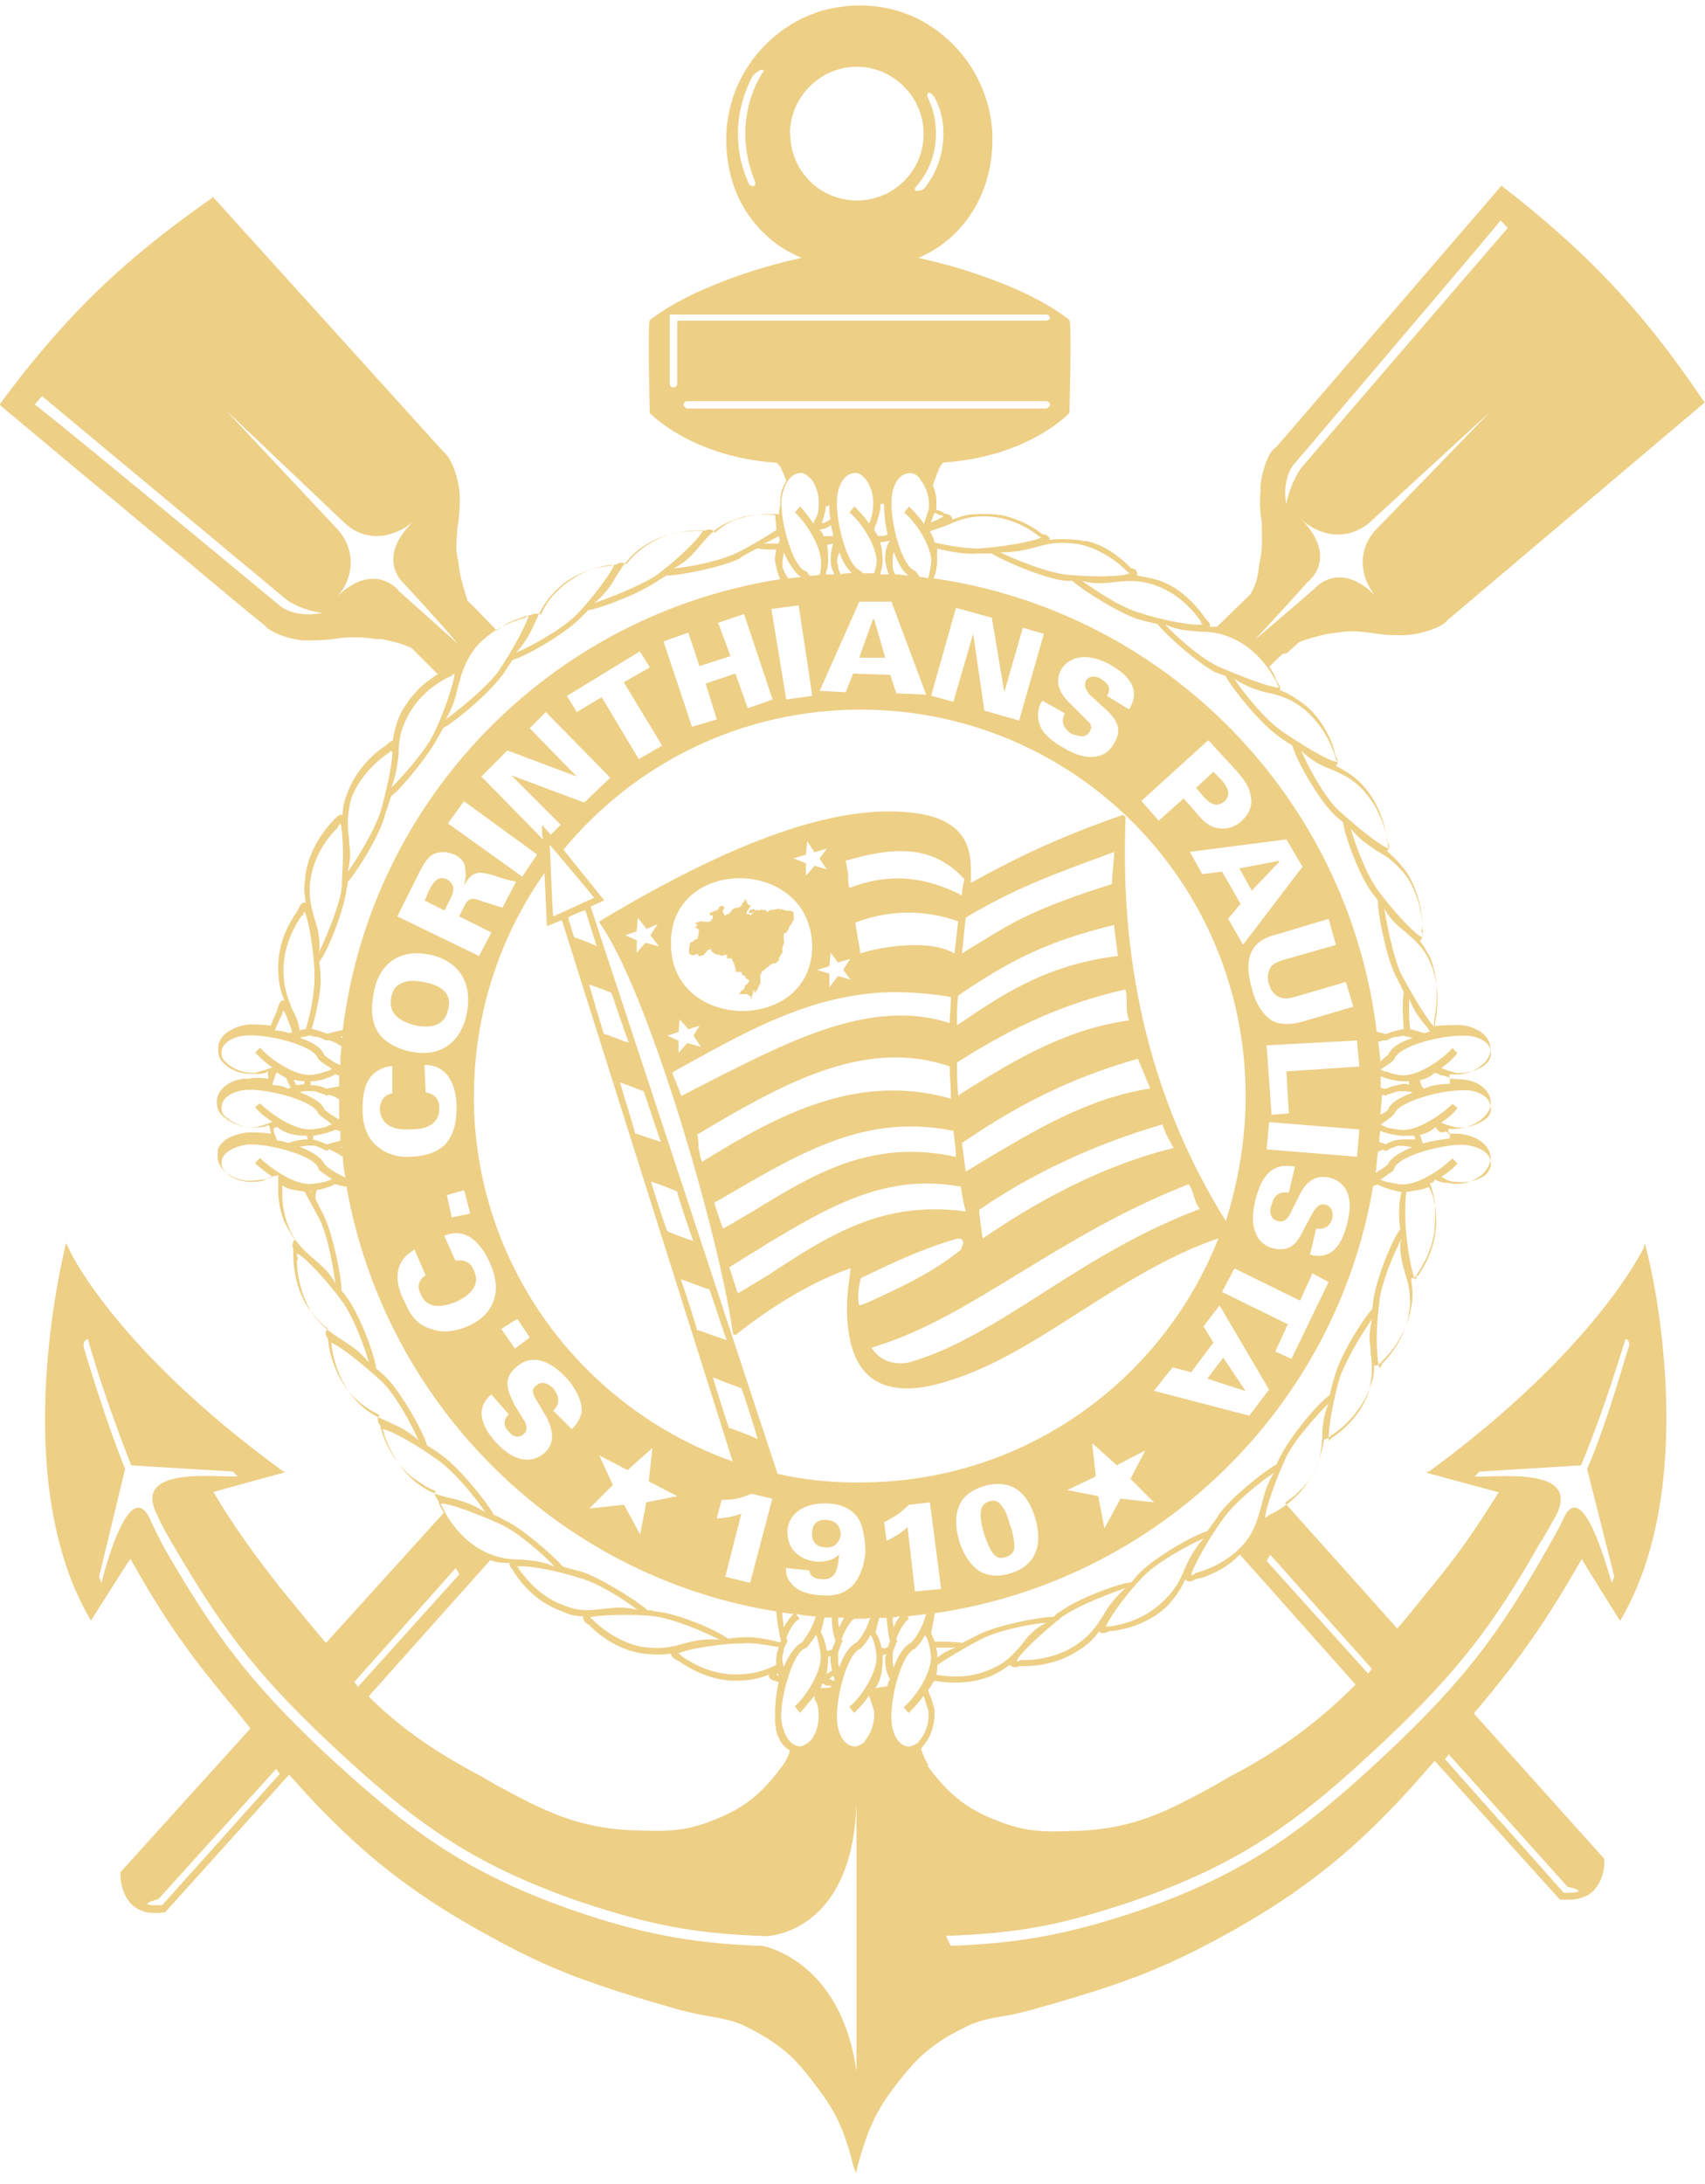 <?xml version="1.0" encoding="UTF-8"?>
<svg id="Layer_2" data-name="Layer 2" xmlns="http://www.w3.org/2000/svg" viewBox="0 0 124.97 160">
  <defs>
    <style>
      .cls-1 {
        fill: #edcf85;
        stroke-width: 0px;
      }
    </style>
  </defs>
  <g id="Layer_1-2" data-name="Layer 1">
    <g>
      <path class="cls-1" d="m60.62,111.36c-.73-.09-1.09.36-1.09.91-.09.45.18,1.09.91,1.09.73.09,1.09-.36,1.18-.91,0-.45-.18-1-1-1.09Z"/>
      <polygon class="cls-1" points="64.07 45.38 63.98 45.38 62.98 48.19 64.89 48.19 64.07 45.38"/>
      <path class="cls-1" d="m73.51,110.45c-.18-.27-.45-.64-1-.45-.54.18-.91.54-.36,2.45.45,1.27.82,1.91,1.54,1.63.36-.09.54-.27.64-.54.09-.55-.18-1.54-.27-1.72-.09-.27-.27-1-.54-1.36Z"/>
      <polygon class="cls-1" points="91.75 65.25 93.75 63.16 93.75 63.07 90.84 63.62 91.75 65.25"/>
      <polygon class="cls-1" points="88.49 101.01 91.3 101.92 89.66 99.47 88.49 101.01"/>
      <path class="cls-1" d="m58.08,66.8s-.09,0-.09-.09c0,.09-.09,0-.09,0-.09,0-.18.09-.18,0h-.18l-.18-.09h-.18q0-.09-.09,0c0-.09-.18,0-.18,0-.09,0-.27.09-.36,0l-.09.09c0-.09-.18.09-.18.09-.09,0-.09-.09-.18-.09v-.09l-.18.09-.09-.09s-.18.09-.27.09c0-.09-.18,0-.18,0l-.09-.09s-.36,0-.36.09v.09l-.09.09h.27c.09,0,.09-.09.18-.09-.09.09-.18.18-.27.27-.09-.09-.09,0-.09-.09h-.18v-.09h-.09c.09,0,.09-.09.09-.09v-.09h.09c0-.09.09-.27.18-.27v-.09c-.09,0-.18-.09-.18-.09l-.09-.09v-.09c0-.09-.09-.09-.09-.09v-.09h-.09v.09s0,.09-.09.09v.09h-.09v.18h-.09s0,.09-.09.09l-.18.09c-.09-.09-.27.09-.36.09v.09h-.09v.09c-.09.09-.18.09-.18.18h-.09s-.09.09-.18.09c-.09-.09-.09-.18-.09-.09v-.09l-.09-.18c.09,0,.09-.18.18-.18l-.09-.09v-.09c-.09.09-.18,0-.18,0l-.09.09s-.09,0-.09.09v.09l-.64.27c-.09,0,0,.09,0,.09v.09h.18c.09.09,0,.18,0,.27,0,0-.09,0-.09.09-.09.18-.54.09-.64.09-.09-.09-.36.09-.54.09l.09.09v.09l.09-.09v.09l-.09.09h-.09v.09h.09l.09.09h.09v.27c0,.09-.09.36-.09.45l-.27.09v.09c-.09,0-.18.09-.27.09v.09c-.09.18,0,.09-.09.36v.36c.09,0,.09.09.09.09h.09c.09,0,.09.09.09,0,0,.09.09,0,.18,0l.18-.09v.09c.09,0,.09.09.09.09h.09s.18,0,.27-.09l.09-.09.09-.09c0-.09.09-.09.09-.09v-.09c.09,0,.18,0,.27-.09v.09l.09.18h.09v.09h.09l.18.09h.18c0,.09.09,0,.09.09q0-.09.09,0c.09-.09.27-.09.36-.09v.27h.36v.09c.09.18.18.27.18.45.09,0,.09.36.09.45h.36s.09,0,.09.09l.09.18h.18v.18c.09,0,.09.09.18.09,0,0,0,.09.09,0v.18c-.09,0-.09.09-.09.09,0,.09-.09.09-.09.09l-.09.09c-.09,0,0,.18-.09.18v.09h-.09q0,.09-.09.09l-.09.09c.09,0-.09.09-.09.18h.64v.09c.09,0,.27.09.18.18v.09l.09-.09v-.18c.09,0,.09-.18.09-.27v-.09h.09v.18h.09v-.09l.09-.09.09-.09v-.09s0-.09.09-.09v-.09q0-.09.09-.09v-.73c.09,0,.09-.09.09-.09v-.09s.09,0,.09-.09h.09q0-.09.09-.09c0-.09.27-.18.27-.27l.18-.09c0-.09.36-.09.36-.09,0-.09.09-.09.09-.09,0-.09.09-.09.09-.09v-.18h.09l-.09-.09h.09q0-.09.09-.18v-.09h.09v-.36c0-.18.09-.27.09-.36.09-.09,0-.27,0-.36v-.36l.18-.09.09-.09v-.09c.09,0,.09-.09.09-.09,0-.09.09-.18.09-.18v-.09h.09v-.09c.09,0,.09-.09.09-.18.18,0,.09-.54.09-.64,0,0,0-.09-.09-.09Z"/>
      <path class="cls-1" d="m88.94,56.54l-1.27,1.18.54.64c.36.36.82.91,1.54.36.54-.54.18-1.09-.18-1.54l-.64-.64Z"/>
      <path class="cls-1" d="m30.49,75.14c1,.18,2.09.09,2.36-1.18.36-1.36-.82-1.81-1.72-2-.91-.18-1.36-.09-1.72.09-.45.18-.63.54-.73,1-.27,1.27.73,1.82,1.82,2.09Z"/>
      <path class="cls-1" d="m94.33,47.85s.07-.07.11-.1c.44-.41.77-.7.84-.74,0,0,0,0,.01,0l.54-.18c.31-.09.6-.18.92-.26.04,0,.08-.02.12-.03.05-.01.11-.02.16-.04.04,0,.09-.02.13-.03.23-.04.47-.08.76-.11,1.09-.18,1.72-.09,2.54,0,.06,0,.12.02.18.03.06,0,.12.02.19.03.08.01.17.02.26.03.06,0,.11.01.17.02s.12.01.17.02c.06,0,.12.01.18.02.11,0,.23.02.34.02.05,0,.11,0,.16,0,.11,0,.22,0,.34.01.05,0,.09,0,.14,0,.07,0,.14,0,.22,0,1.09,0,2.9-.54,3.27-1.09l18.88-15.97-.09-.09c-3.12-4.62-5.98-8.03-9.47-11.28-.16-.15-.32-.29-.48-.44-.16-.15-.32-.29-.49-.44-.16-.15-.33-.29-.5-.44-.25-.22-.51-.44-.76-.66-.59-.5-1.2-1.01-1.84-1.52-.09-.08-.19-.15-.29-.23-.07-.06-.14-.12-.22-.17-.22-.17-.44-.35-.66-.52l-.09-.09-.09.09h0s-16.43,19.06-16.43,19.06c-.06.03-.12.08-.18.14-.02.02-.03.03-.05.05-.02.03-.04.05-.07.08-.01.02-.03.04-.04.05-.04.06-.09.13-.13.2-.02.03-.03.05-.05.08-.1.19-.2.41-.28.64-.02.06-.04.13-.06.19-.02.06-.04.11-.05.17-.01.04-.02.08-.04.12-.05.16-.08.33-.12.49,0,.04-.02.07-.02.11,0,.04-.01.07-.02.11-.02.12-.04.23-.05.34,0,.03,0,.05,0,.08,0,.03,0,.05,0,.08,0,.03,0,.06,0,.09,0,.02,0,.03,0,.04,0,.07,0,.13,0,.19h0c-.09,1,0,1.64.09,2.27,0,.91.09,1.54-.09,2.63l-.09.45c-.09.82-.18,1.36-.64,2.18l-2.46,2.39s-.01,0-.02,0c-.02,0-.05,0-.07,0,0,0,0,0-.01,0,0,0-.01,0-.02,0-.01,0-.02,0-.04,0,0,0-.01,0-.02,0,0,0-.01,0-.02,0h0s0,0,0,0c0,0,0,0-.01,0h0s0,0,0,0c0,0-.01,0-.02,0,0,0-.02,0-.03,0,0,0-.01,0-.02,0,0,0-.01,0-.02,0,0,0-.02,0-.03,0,0,0,0,0-.01,0h0s-.01,0-.02,0c-.01,0-.02,0-.03,0,0,0,0,0-.01,0-.03,0-.06,0-.09,0h0s0,0,0,0h-.03v-.09s0-.02,0-.03c0,0,0-.01,0-.02s0-.01,0-.02c0-.01,0-.02,0-.03,0,0,0,0,0,0,0-.02-.02-.04-.03-.06,0,0,0,0,0,0,0,0,0-.02-.01-.02,0-.01-.01-.02-.02-.03,0-.01-.01-.02-.02-.03,0-.01-.01-.02-.02-.03-.02-.02-.03-.04-.05-.05-.01-.01-.02-.03-.03-.04-.01-.01-.02-.02-.03-.03-.01-.01-.03-.03-.04-.04,0,0-.01-.01-.02-.02-.01-.01-.03-.03-.04-.05,0,0,0,0,0,0h0s-.02-.03-.03-.04h0s-.02-.04-.04-.05c0-.01-.02-.02-.02-.03-.01-.02-.03-.04-.04-.06-.02-.02-.03-.05-.05-.07,0-.01-.02-.03-.03-.04,0,0,0-.01-.01-.01-.02-.03-.04-.06-.07-.09-.02-.02-.03-.04-.05-.07-.02-.03-.05-.06-.07-.09-.02-.03-.05-.06-.08-.1h0s-.04-.05-.07-.08c0,0-.01-.01-.02-.02-.02-.02-.04-.04-.05-.06-.15-.17-.31-.36-.51-.54-.03-.03-.06-.06-.09-.09-.03-.02-.05-.05-.08-.07,0,0-.01-.01-.02-.02-.03-.03-.06-.05-.09-.08-.03-.03-.07-.06-.11-.09-.05-.04-.09-.08-.14-.12-.04-.03-.07-.06-.11-.09-.05-.04-.1-.08-.16-.12-.05-.03-.09-.07-.14-.1-.03-.02-.06-.04-.08-.06-.01,0-.02-.02-.04-.02-.04-.02-.07-.05-.11-.07,0,0,0,0,0,0-.04-.03-.09-.05-.13-.08,0,0,0,0-.01,0,0,0,0,0,0,0-.05-.03-.1-.06-.15-.08,0,0-.02-.01-.03-.02-.05-.02-.09-.05-.14-.07-.03-.01-.05-.03-.08-.04-.04-.02-.07-.04-.11-.05-.02-.01-.04-.02-.07-.03,0,0-.01,0-.02-.01-.04-.02-.07-.03-.11-.05-.02,0-.04-.02-.05-.02-.01,0-.02,0-.03-.01-.05-.02-.1-.04-.15-.06-.08-.02-.16-.04-.23-.06-.04-.01-.07-.02-.11-.03-.14-.04-.28-.07-.42-.1-.08-.02-.16-.03-.23-.05-.07-.01-.13-.03-.2-.04-.16-.03-.31-.06-.45-.09v-.09s0-.03,0-.05c0,0,0,0,0,0,0-.01,0-.02,0-.04,0,0,0,0,0-.01,0-.01,0-.02,0-.03,0,0,0-.01,0-.02,0-.01-.01-.03-.02-.04,0,0,0,0,0,0,0,0,0,0,0,0,0-.01-.01-.02-.02-.03-.02-.02-.03-.05-.05-.07h0s-.02-.02-.03-.03h0s0,0,0,0c-.01,0-.02-.02-.03-.03h0s0,0,0,0c-.01,0-.02-.02-.04-.02-.01,0-.03-.02-.04-.02-.01,0-.03-.01-.04-.02-.01,0-.03,0-.04-.01h0s-.02,0-.04,0c0,0-.01,0-.02,0,0,0,0,0-.01,0-.02,0-.03,0-.04,0h0s-.02-.03-.04-.05c-.01-.01-.02-.02-.04-.04-.02-.02-.04-.04-.07-.07,0,0-.02-.02-.03-.03,0,0-.02-.02-.03-.03,0-.01-.02-.02-.03-.03-.03-.03-.07-.07-.11-.1-.02-.02-.04-.04-.07-.06-.03-.02-.05-.05-.08-.07-.06-.05-.12-.1-.18-.16-.15-.12-.31-.25-.5-.39-.08-.06-.17-.12-.26-.18-.06-.04-.12-.08-.19-.12-.03-.02-.05-.03-.08-.05,0,0-.02-.01-.02-.01-.05-.03-.1-.06-.15-.09-.05-.03-.11-.06-.16-.08,0,0-.01,0-.02-.01-.04-.02-.09-.05-.14-.07-.06-.03-.12-.06-.18-.08-.04-.02-.08-.03-.12-.05,0,0-.02,0-.03-.01-.02,0-.03-.02-.05-.02-.02,0-.03-.01-.05-.02-.04-.02-.07-.03-.11-.04-.05-.02-.09-.03-.14-.05-.02,0-.05-.02-.07-.02,0,0,0,0-.01,0h0s-.02,0-.02,0c-.04-.01-.08-.03-.13-.04,0,0,0,0,0,0,0,0-.01,0-.02,0-.04-.01-.07-.02-.11-.03,0,0,0,0-.01,0,0,0-.02,0-.03,0-.01,0-.02,0-.03,0-.02,0-.04-.01-.05-.01,0,0,0,0-.01,0-.01,0-.02,0-.03,0h0s0,0-.01,0c-.02,0-.04-.01-.06-.01,0,0-.02,0-.02,0,0,0-.01,0-.02,0-.03,0-.07-.02-.1-.02,0,0-.02,0-.02,0-.02,0-.04,0-.06-.01-.07-.01-.14-.03-.21-.04-.11-.01-.22-.02-.33-.03-.11,0-.21-.02-.3-.02-.1,0-.19-.01-.28-.01-.18,0-.35,0-.51,0-.08,0-.16,0-.23.01-.07,0-.15.01-.22.02-.07,0-.14.02-.21.03h0s0-.07-.02-.1c0,0,0-.01,0-.02h0s0-.02-.01-.02c0,0,0-.01-.01-.02-.02-.04-.05-.07-.08-.1l-.02-.02s-.02-.02-.03-.02c-.02-.01-.03-.03-.05-.04,0,0,0,0,0,0,0,0,0,0,0,0,0,0-.02-.01-.02-.01,0,0-.02-.01-.03-.01h0s-.03-.02-.04-.02c0,0-.02,0-.03-.01,0,0-.02,0-.02,0,0,0-.02,0-.02,0-.02,0-.04-.01-.05-.02-.01,0-.03,0-.04,0,0,0-.02,0-.02,0-.01,0-.02,0-.03,0,0,0-.01-.01-.02-.02,0,0-.01,0-.02-.01,0,0,0,0-.01-.01,0,0-.01,0-.02-.02,0,0,0,0-.01,0-.01-.01-.03-.03-.05-.04-.03-.02-.06-.05-.1-.07-.02-.01-.03-.03-.05-.04,0,0,0,0-.01-.01h0s-.05-.04-.08-.05c-.01,0-.03-.02-.04-.03-.1-.07-.21-.14-.34-.22-.05-.03-.11-.07-.17-.1-.06-.03-.12-.07-.19-.1-.06-.03-.12-.06-.18-.09-.03-.02-.06-.03-.1-.05-.03-.02-.06-.03-.1-.05-.07-.03-.14-.06-.21-.09-.04-.02-.07-.03-.11-.04-.04-.02-.07-.03-.11-.04-.11-.04-.22-.08-.33-.12-.14-.05-.29-.09-.44-.13-.04-.01-.08-.02-.12-.03,0,0,0,0,0,0-.05-.01-.11-.02-.16-.04-.06-.01-.12-.02-.18-.03-.01,0-.03,0-.04,0-.05,0-.1-.02-.15-.02-.01,0-.02,0-.03,0-.05,0-.11-.02-.16-.02-.02,0-.04,0-.06,0-.06,0-.11-.01-.17-.02h0s0,0-.01,0c-.06,0-.12,0-.17,0h0s-.03,0-.04,0c-.01,0-.02,0-.03,0-.05,0-.1,0-.16,0-.03,0-.07,0-.1,0-.03,0-.06,0-.09,0-.04,0-.08,0-.12,0-.03,0-.06,0-.09,0-.03,0-.05,0-.08,0-.03,0-.05,0-.08,0-.05,0-.09,0-.14.01-.05,0-.09,0-.14.01-.03,0-.06,0-.08,0-.02,0-.04,0-.06,0-.02,0-.04,0-.06,0-.04,0-.08.01-.12.02-.03,0-.05,0-.08.01-.05,0-.1.02-.15.03-.05,0-.09.02-.14.03-.05.01-.11.03-.16.04-.04.01-.09.02-.13.04-.09.03-.18.05-.26.08-.08.03-.17.06-.25.09-.04.02-.08.03-.12.05,0-.36-.45-.45-.64-.45,0,0,0-.01,0-.02,0,0,0,0,0-.01,0,0,0,0,0,0,0,0,0-.01-.01-.02,0,0,0,0-.01-.01,0,0-.01-.01-.02-.02-.01-.01-.03-.02-.05-.03-.02-.01-.05-.02-.07-.04,0,0-.02,0-.03-.01-.01,0-.02,0-.03-.01-.02,0-.05-.02-.07-.03h0s-.05-.02-.08-.03c-.01,0-.03,0-.04-.01-.02,0-.03,0-.05-.01-.02,0-.04-.01-.07-.02v-.18s0-.05,0-.07c0-.01,0-.02,0-.03,0-.02,0-.05,0-.07,0-.01,0-.02,0-.03,0-.01,0-.02,0-.03,0,0,0-.02,0-.03,0-.02,0-.03,0-.05h0s0,0,0,0c0-.01,0-.03,0-.04,0-.02,0-.03,0-.05h0s0,0,0,0c0,0,0,0,0-.01,0,0,0,0,0-.01,0,0,0,0,0-.01,0,0,0-.02,0-.03,0,0,0,0,0-.01,0-.01,0-.03,0-.04,0-.02,0-.04,0-.05,0,0,0-.02,0-.03,0,0,0-.02,0-.03,0-.02,0-.04-.01-.05,0,0,0,0,0,0,0-.02,0-.03-.01-.05,0,0,0,0,0-.01,0,0,0-.01,0-.01,0-.01,0-.02,0-.03,0,0,0-.02,0-.02,0,0,0,0,0-.01h0s0,0,0,0c0,0,0,0,0-.01,0,0,0,0,0,0h0s0,0,0,0c0-.02-.01-.05-.02-.07,0-.02,0-.03-.01-.05,0,0,0,0,0,0-.01-.04-.03-.09-.04-.13,0,0,0-.02,0-.03,0,0,0-.02,0-.03,0,0,0-.01,0-.02,0,0,0,0,0,0,0-.02-.01-.04-.02-.06,0-.01,0-.02-.01-.03,0,0,0,0,0-.01,0,0,0-.02,0-.02,0,0,0,0,0,0,0-.02-.01-.03-.02-.05,0,0,0-.01,0-.02,0-.02-.02-.04-.03-.06h0s0-.02-.01-.02c0,0,0-.01-.01-.02,0,0,0,0,0,0,0,0,0-.02-.01-.02v-.02s-.04-.05-.05-.07c0,0,0-.01-.01-.02h0s0,0,0,0c0,0,0,0,0,0,0,0,0,0,0,0,0,0,0,0,0,0,0,0,0,0,0,0h0s0,0,0-.01c.01-.04.02-.07.03-.11,0-.02.01-.04.02-.06.01-.03.02-.06.03-.09,0,0,0,0,0,0,0,0,0,0,0,0,0-.02.01-.03.02-.05,0-.01,0-.02,0-.03,0,0,0,0,0,0,0-.03.02-.05.03-.08,0-.03.02-.06.03-.08,0,0,0,0,0,0,0-.03.02-.05.03-.08,0,0,0,0,0,0,0-.02.02-.05.03-.07,0,0,0,0,0,0,.03-.08.06-.15.08-.22.02-.05.04-.11.06-.16.02-.04.04-.08.05-.12.02-.04.04-.08.05-.11,0,0,0,0,0,0,.03-.06.06-.11.08-.16,0,0,0,0,0,0,.02-.03.04-.06.05-.09t0,0s.04-.05.05-.07c.02-.02.04-.04.05-.06.02-.02.04-.03.05-.04.04-.02.07-.04.1-.04,6.26-.45,9.17-3.63,9.17-3.63,0,0,.18-6.62,0-6.81-.24-.19-.5-.38-.77-.56-.27-.18-.54-.35-.83-.52-.17-.1-.34-.19-.51-.29-.12-.07-.24-.13-.36-.19-.15-.08-.3-.15-.45-.23h0c-.07-.04-.15-.07-.23-.11h0c-.07-.04-.15-.07-.23-.11h0s-.08-.04-.12-.06c-.06-.03-.12-.05-.18-.08-.13-.06-.26-.12-.39-.17h0c-.08-.03-.15-.07-.23-.1-.05-.02-.11-.05-.16-.07-.18-.07-.35-.14-.53-.21-.15-.06-.31-.12-.46-.18-.23-.09-.45-.17-.68-.25h0c-.07-.03-.15-.05-.22-.08-.07-.03-.15-.05-.22-.08-.13-.04-.25-.09-.38-.13-.13-.04-.25-.08-.37-.12-.06-.02-.12-.04-.18-.06-.12-.04-.24-.07-.36-.11-.06-.02-.12-.04-.17-.05-.1-.03-.19-.06-.29-.09-.09-.03-.19-.06-.28-.08-.12-.04-.24-.07-.36-.1-.23-.06-.45-.12-.65-.17-.02,0-.05-.01-.07-.02-.12-.03-.24-.06-.35-.09-.04-.01-.09-.02-.13-.03-.06-.02-.12-.03-.18-.04-.13-.03-.25-.06-.35-.08-.03,0-.05-.01-.08-.02-.03,0-.05-.01-.07-.02-.08-.02-.14-.03-.18-.04-.01,0-.02,0-.03,0-.02,0-.03,0-.03,0,.26-.11.52-.24.76-.37.15-.08.29-.17.43-.25.09-.06.19-.12.28-.18.14-.09.27-.19.4-.29.13-.1.26-.21.39-.31.08-.07.17-.15.25-.22,1.85-1.72,2.93-4.21,2.93-7.08s-1.3-5.59-3.36-7.39c-.04-.04-.09-.08-.13-.12-.13-.11-.27-.22-.41-.33-.19-.14-.38-.28-.58-.41-.13-.09-.26-.17-.4-.25-.07-.04-.14-.08-.2-.12-.14-.08-.28-.15-.42-.22-.07-.04-.14-.07-.21-.1-.22-.1-.43-.19-.66-.27-.15-.06-.3-.11-.45-.16-.15-.05-.31-.09-.46-.13-.12-.03-.23-.06-.35-.08-.12-.03-.24-.05-.36-.07-.56-.1-1.13-.15-1.72-.15s-1.18.05-1.74.15c-.12.02-.24.05-.36.07-.12.03-.24.05-.36.08-.16.04-.31.08-.47.13-.15.05-.31.1-.46.16-.23.08-.45.17-.66.27-.07.03-.14.07-.22.1-.14.07-.28.14-.42.22-.07.04-.14.08-.21.12-.14.08-.27.16-.4.25-.2.13-.39.26-.58.41-.14.11-.28.22-.42.33-.05.04-.09.08-.13.12-2.07,1.81-3.37,4.46-3.37,7.39s1.08,5.36,2.97,7.08c.08.07.17.15.25.22.13.11.26.21.39.31.13.1.27.2.41.29.09.06.19.12.29.18.15.09.29.17.45.25.25.13.51.26.78.37,0,0-.01,0-.03,0,0,0-.02,0-.03,0-.04,0-.1.02-.18.04-.02,0-.05.01-.07.02-.03,0-.05.01-.08.02-.1.02-.22.05-.35.08-.06.01-.12.03-.18.04-.04.01-.08.02-.13.03-.11.03-.23.06-.35.09-.02,0-.05.01-.07.02-.2.05-.42.11-.65.17-.12.03-.24.06-.36.1-.09.03-.19.05-.28.08-.09.03-.19.06-.29.09-.06.02-.12.03-.17.05-.12.04-.24.07-.36.11-.06.02-.12.04-.18.06-.12.04-.25.08-.37.12-.13.04-.25.08-.38.13-.07.02-.15.05-.22.08-.15.05-.3.1-.45.16-.15.05-.3.11-.46.17-.15.06-.31.12-.46.18-.15.06-.31.12-.46.19-.31.13-.62.26-.93.4-.1.04-.19.09-.29.13-.19.09-.38.18-.57.28-.09.05-.19.09-.28.14-.15.08-.3.16-.45.24-.15.08-.29.16-.44.25-.29.17-.57.34-.84.52-.27.18-.53.37-.78.56-.18.18,0,6.81,0,6.81,0,0,3,3.18,9.17,3.63,0,0,.02,0,.03,0,0,0,.02,0,.03,0,0,0,.01,0,.02,0,0,0,.01,0,.02,0,0,0,.02,0,.03.02.08.05.16.14.24.27,0,.01.02.03.03.04.12.21.24.49.36.82,0,.02.02.04.02.06.02.05.03.1.05.15-.01.02-.03.03-.04.05,0,0,0,0,0,.01,0,0,0,.01-.01.02,0,.01-.01.02-.02.03-.01.02-.02.03-.03.05,0,.01-.02.03-.02.04,0,0,0,0,0,0-.01.02-.02.04-.03.05,0,0,0,.02-.01.02,0,0,0,.02-.01.02,0,0-.01.02-.01.03,0,0,0,0,0,0,0,.01-.01.02-.02.03l-.02.04s0,.02-.01.03c0,.02-.02.03-.02.05-.02.05-.05.11-.07.16,0,.01,0,.02-.01.03,0,.02-.01.03-.02.05h0s0,.01,0,.02c0,0,0,.02,0,.03,0,.01,0,.02-.01.03,0,0,0,.02,0,.03h0s-.01.05-.02.07c0,0,0,0,0,.01h0s0,.02,0,.02c0,.02-.01.04-.02.06,0,.02,0,.03-.01.05,0,0,0,0,0,0,0,0,0,.02,0,.03,0,.02,0,.04-.01.06,0,0,0,.01,0,.02,0,0,0,0,0,0,0,0,0,.02,0,.03,0,0,0,.02,0,.02,0,0,0,.01,0,.02,0,.02,0,.04-.01.06,0,0,0,.01,0,.02,0,.02,0,.04,0,.06,0,.03,0,.07-.01.1,0,.02,0,.04,0,.06,0,0,0,0,0,.01,0,0,0,.02,0,.03,0,.01,0,.02,0,.03h0v.02s0,.06,0,.1c0,.18-.09.36-.09.55v.18c-.05,0-.11-.01-.16-.02,0,0,0,0-.01,0-.03,0-.05,0-.08,0h0s-.07,0-.11,0c-.03,0-.05,0-.08,0-.1,0-.2,0-.31,0-.03,0-.07,0-.1,0-.04,0-.08,0-.13,0-.06,0-.13,0-.2.01-.07,0-.14.01-.21.02-.05,0-.1.01-.16.02,0,0-.01,0-.02,0-.05,0-.11.01-.16.02-.06,0-.12.02-.17.03-.04,0-.09.01-.13.02,0,0-.01,0-.02,0-.03,0-.07.01-.1.02-.03,0-.07.01-.1.02-.05.01-.09.02-.14.03-.04,0-.08.02-.13.03-.04.01-.09.02-.14.03-.09.02-.18.05-.27.08-.05.01-.09.03-.14.04-.05.01-.09.03-.14.05-.05.02-.09.03-.14.05-.03.02-.07.03-.1.05-.05.03-.1.05-.15.08-.05.03-.1.05-.14.08-.03.02-.06.03-.09.05-.06.04-.12.07-.18.11-.03.02-.06.04-.09.06-.02.01-.04.03-.06.04-.08.05-.15.1-.22.16-.04.03-.07.06-.11.09-.05.04-.1.08-.14.13-.02.02-.05.04-.07.07-.18-.36-.54-.27-.73-.18-.05,0-.26-.02-.59,0-.02,0-.04,0-.06,0-.03,0-.06,0-.09,0-.04,0-.08,0-.13,0-.01,0-.03,0-.04,0-.05,0-.1,0-.15.01-.02,0-.05,0-.07,0-.05,0-.1.01-.15.02-.03,0-.05,0-.08.01-.04,0-.08.01-.12.02-.04,0-.08.01-.13.02-.04,0-.08.01-.13.02-.04,0-.09.02-.13.03-.02,0-.04,0-.06.01-.02,0-.04,0-.06.01,0,0,0,0-.01,0,0,0-.02,0-.02,0-.01,0-.03,0-.04,0-.06.01-.11.03-.17.04,0,0,0,0,0,0-.03,0-.05.01-.08.02-.05.01-.1.03-.15.04-.09.03-.18.06-.28.09-.05.02-.1.03-.14.05h0c-.06.02-.12.04-.18.07-.06.02-.12.05-.18.07-.03.01-.06.02-.08.04-.04.02-.07.03-.11.05,0,0,0,0-.01,0-.06.03-.12.06-.17.08-.03.02-.06.03-.1.05-.03.02-.06.03-.09.05-.05.03-.09.05-.14.08-.05.03-.09.05-.14.08-.04.03-.09.05-.13.08-.05.03-.1.06-.15.1-.64.45-1.09.91-1.45,1.36-.18-.27-.63-.09-.73,0,0,0-.02,0-.03,0-.01,0-.02,0-.04,0-.07,0-.18.01-.32.03-.02,0-.03,0-.05,0-.06,0-.13.02-.2.03,0,0,0,0,0,0-.03,0-.07.01-.1.02-.08.02-.17.03-.26.05-.04,0-.08.02-.12.03,0,0,0,0,0,0-.04.01-.09.02-.13.03-.05.01-.09.03-.14.04-.05.01-.1.03-.15.04-.02,0-.05.02-.07.02-.03,0-.05.02-.08.03-.03,0-.05.02-.08.03-.07.02-.14.05-.21.08-.03.01-.06.02-.08.03,0,0,0,0,0,0,0,0-.01,0-.02,0-.05.02-.11.04-.16.07-.05.02-.11.05-.16.07-.03.01-.05.03-.08.04h0s-.05.03-.08.04c-.06.03-.11.06-.17.09-.03.01-.06.03-.08.05-.03.02-.06.03-.08.05-.03.02-.06.03-.08.05-.03.02-.06.03-.08.05s-.06.03-.08.05c-.03.02-.06.04-.08.05-.03.02-.07.05-.1.07,0,0,0,0,0,0-.03.02-.06.04-.09.06,0,0,0,0-.01,0,0,0,0,0,0,0,0,0,0,0,0,0-.03.02-.07.05-.1.07,0,0-.01.01-.02.02-.03.02-.06.04-.08.06-.03.02-.05.04-.08.06-.03.02-.06.05-.09.07-.03.02-.06.05-.08.07s-.06.05-.08.07c-.03.02-.05.05-.08.07-.02.02-.03.03-.05.05,0,0,0,0,0,0,0,0,0,0-.01.01,0,0,0,0,0,0s0,0,0,0c-.05.04-.09.08-.13.12s-.08.08-.13.12c-.04.04-.08.08-.12.12,0,0,0,0,0,0-.03.03-.06.06-.08.09-.01.01-.03.03-.04.04,0,0-.01.01-.02.02-.02.03-.05.05-.07.08,0,0,0,0,0,0-.04.05-.08.1-.12.15-.03.03-.05.06-.07.1,0,0,0,0,0,0,0,0,0,0-.01.01,0,0-.01.01-.01.02-.03.04-.05.07-.08.11-.05.07-.1.14-.14.21-.01.02-.03.04-.04.06-.05.08-.1.16-.14.24-.02.04-.04.08-.06.12s-.04.08-.06.12c-.04.08-.08.17-.11.25v-.09s-.02-.01-.03-.02c-.01,0-.02-.01-.03-.02-.01,0-.02-.01-.03-.01,0,0-.01,0-.02,0,0,0-.01,0-.02,0,0,0,0,0-.01,0,0,0-.01,0-.02,0-.02,0-.03,0-.05,0h0s-.09,0-.14,0h0s0,0,0,0c0,0,0,0,0,0h0s-.03,0-.04,0c-.01,0-.02,0-.04,0,0,0,0,0,0,0-.02,0-.04.01-.06.02,0,0,0,0,0,0h0s-.02,0-.03.01c0,0,0,0,0,0,0,0-.01,0-.02,0,0,0,0,0,0,0,0,0-.01,0-.02,0,0,0,0,0-.01,0,0,0-.02,0-.03.01,0,0-.02,0-.02.01,0,0-.02,0-.02.01,0,0-.01,0-.02.01-.01.01-.02.02-.03.03,0,0,0,0-.01,0,0,0,0,0,0,0h0s0,0,0,0c0,0-.02,0-.03,0,0,0-.01,0-.02,0,0,0,0,0,0,0h0s0,0,0,0c0,0,0,0,0,0,0,0-.01,0-.02,0,0,0,0,0,0,0t0,0s0,0,0,0h0s0,0,0,0c0,0-.02,0-.02,0,0,0-.01,0-.02,0,0,0-.02,0-.02,0-.02,0-.03,0-.05.02,0,0,0,0,0,0h0s-.01,0-.02,0c-.04.01-.09.03-.14.04-.03,0-.06.02-.09.03,0,0,0,0,0,0-.01,0-.03,0-.04.01-.03.01-.07.02-.1.04-.02,0-.04.01-.05.02,0,0-.01,0-.02,0-.01,0-.03.01-.04.02-.02,0-.04.01-.06.02h0s-.04.02-.06.02c-.08.03-.16.06-.25.1h0s0,0-.01,0c0,0,0,0,0,0,0,0,0,0,0,0,0,0,0,0,0,0,0,0-.01,0-.02,0,0,0-.01,0-.02,0h0s-.02,0-.03.01c-.08.03-.16.07-.24.11,0,0-.01,0-.02,0h0s-.03.02-.05.03h0s0,0,0,0h0s0,0,0,0c0,0,0,0,0,0,0,0-.01,0-.02,0l-.04.02s-.09.05-.14.07c0,0,0,0,0,0h-.02s0,.01,0,.02c0,0-.02,0-.03.01,0,0-.01,0-.02.01,0,0-.02,0-.02.01-.03.02-.07.04-.1.06-.04.02-.09.05-.13.08,0,0-.02.01-.03.02,0,0-.02.01-.03.02-.02.01-.04.02-.05.03-.03.02-.06.04-.1.06,0,0-.02.01-.03.02,0,0-.02.01-.02.02,0,0,0,0,0,0h0s-.02.01-.02.02c-.02.01-.03.02-.05.04,0,0,0,0,0,0,0,0,0,0,0,0,0,0-.01,0-.02.01l-.03.02s-.01,0-.02.01c0,0-.01,0-.02.01-.02.01-.04.03-.06.04,0,0-.02.01-.02.02-.02.01-.04.03-.06.04-.04-.04-.08-.08-.12-.12-.04-.05-.09-.09-.13-.14-.07-.08-.15-.15-.22-.23-.06-.06-.12-.12-.17-.18-.07-.07-.13-.14-.2-.2-.08-.08-.16-.17-.24-.25-.02-.02-.04-.04-.06-.06-.02-.02-.04-.04-.06-.06-.04-.04-.08-.08-.11-.12l-.06-.06c-.22-.22-.41-.41-.54-.54-.02-.02-.04-.04-.06-.06-.1-.09-.16-.15-.18-.15,0-.09-.18-.64-.18-.64-.18-.64-.36-1.18-.45-2,0-.03-.01-.07-.02-.1-.01-.07-.02-.13-.03-.19-.07-.39-.13-.69-.13-.98,0-.11,0-.23.01-.34,0-.06,0-.11.01-.17,0-.03,0-.06,0-.09,0-.06.01-.13.02-.19,0-.05,0-.1.01-.14.01-.14.02-.29.02-.43,0-.03.01-.07.02-.1,0-.04.01-.07.02-.11.08-.52.15-1.17.15-1.97v-.09c0-1.09-.54-2.9-1.18-3.36L15.61,14.43l-.09.09c-4.76,3.33-8.26,6.37-11.57,10.15-.22.25-.43.5-.65.75-.14.17-.29.34-.43.51-.12.14-.23.28-.35.42-.2.25-.41.5-.61.75-.1.13-.2.26-.3.38-.06.08-.13.16-.19.24-.11.14-.22.29-.33.43-.17.22-.33.44-.5.66-.17.22-.34.45-.51.68l-.04.07-.05.11h0s0,0,0,0c0,0,0,0,0,0,0,0,.02.02.04.03,0,0,0,0,0,0,.04.03.09.07.15.13,0,0,0,0,0,0,.04.03.07.06.12.1,0,0,0,0,0,0,.05.04.1.09.16.14.03.02.06.05.09.08.03.03.07.05.1.08.1.09.22.18.34.28.04.03.07.06.11.09.1.09.21.18.33.28.04.03.08.06.12.1.08.07.16.14.25.21.03.02.05.04.08.06.06.05.12.1.19.16.08.07.17.14.26.22.76.64,1.67,1.39,2.66,2.22.15.13.31.26.46.39.35.29.7.58,1.06.88.07.06.14.12.22.18.08.06.15.13.23.19.14.12.29.24.43.36.15.12.3.25.45.37.01,0,.02.02.03.03.06.05.12.1.18.15.08.06.15.13.23.19,0,0,.02.02.03.02.14.12.28.23.42.35.08.06.15.13.23.19.15.13.3.25.45.38,0,0,.01.01.02.02.37.31.73.61,1.1.92.23.19.46.38.69.57.15.12.3.25.45.37h0c.18.15.37.31.55.46.33.27.66.55.98.81.12.1.23.19.35.29.31.25.6.5.89.74.01,0,.02.02.03.03.06.05.11.09.16.14.07.05.13.11.2.16.13.11.26.21.38.32.2.16.39.33.58.48.11.09.22.19.33.28.12.1.23.19.34.28.06.05.11.09.16.14.05.05.11.09.16.13.1.08.2.16.29.24.49.41.92.77,1.27,1.05.05.04.1.08.15.12.44.36.73.6.83.67.01.01.02.02.03.02,0,0,0,0,0,0h0s.03.04.05.06c.04.04.08.09.13.13.01.01.03.02.04.04.03.02.05.04.08.06.02.01.04.03.06.04.05.04.1.07.16.1.03.02.05.03.08.04.02.01.04.02.06.04.03.01.05.03.08.04.03.02.07.03.1.05.57.27,1.3.47,1.93.54.03,0,.06,0,.09,0,.06,0,.11.01.17.01.03,0,.05,0,.08,0,.05,0,.11,0,.16,0,.06,0,.12,0,.18,0,.04,0,.07,0,.11,0,.11,0,.22,0,.33-.01.03,0,.05,0,.07,0,.15,0,.3-.02.44-.03.05,0,.09,0,.14-.01.04,0,.08,0,.13-.01.07,0,.14-.02.21-.02.06,0,.12-.02.18-.02.16-.02.32-.04.48-.07.48-.05.88-.07,1.31-.05.06,0,.12,0,.18,0,.09,0,.19.01.28.02.04,0,.07,0,.11.01.04,0,.09,0,.13.01.05,0,.11.01.17.02.04,0,.07,0,.11.01.07.01.15.02.23.03.04,0,.08.01.12.02h.45c.2.05.39.08.57.13.09.02.18.04.26.06.04.01.09.02.13.03.05.01.11.03.16.04.05.01.11.03.16.05.05.02.11.03.16.05.05.02.11.04.17.06.18.06.37.14.57.23,0,0,.03.03.1.1.01.01.03.03.05.05.02.02.05.05.08.08.02.02.04.04.06.06.09.09.2.2.32.32.05.05.09.09.14.14.05.05.1.1.15.15.14.14.29.29.45.45.04.04.08.08.12.12.15.15.31.31.46.46,0,0-.01,0-.02.01-.02.01-.03.02-.05.03,0,0-.01,0-.02.01-.03.02-.06.04-.09.06,0,0,0,0,0,0s0,0,0,0h0s0,0,0,0c-.02.01-.04.02-.06.04,0,0-.01,0-.02.01-.01,0-.03.02-.04.03-.02.02-.05.03-.07.05,0,0-.02.01-.02.02,0,0-.01,0-.02.01h0s0,0,0,0c-.01,0-.02.02-.03.02-.01,0-.02.02-.04.03,0,0,0,0,0,0-.05.04-.11.08-.17.12,0,0-.01.01-.02.02,0,0-.01.01-.02.02,0,0,0,0,0,0,0,0,0,0-.01,0,0,0,0,0-.01,0h0s0,0,0,0c-.04.03-.09.07-.13.1-.02.01-.04.03-.05.05-.03.02-.06.05-.09.07-.04.03-.07.06-.11.09-.02.02-.04.04-.07.06,0,0-.01,0-.02.02,0,0-.01.01-.02.02,0,0,0,0-.01,0h0s0,0,0,0c0,0,0,0,0,0-.02.02-.05.04-.07.07-.01.01-.03.03-.04.04,0,0-.01.01-.02.02,0,0-.01.01-.02.02h0s0,0,0,0c0,0-.01.01-.02.02l-.03.03s-.05.05-.08.08h0s-.02.02-.02.03c-.03.04-.07.07-.1.11-.01.01-.02.02-.03.03-.03.03-.05.06-.08.08l-.03.04-.04.05h0s0,0,0,0c0,0,0,0,0,0,0,0,0,0,0,0,0,0,0,0,0,0-.04.05-.08.09-.12.14,0,0,0,0,0,0,0,0,0,0,0,0h0s0,0,0,0c0,0,0,0-.01.01l-.02.02s0,0,0,0c-.01.02-.02.03-.04.05,0,0,0,0,0,0,0,0-.01.02-.02.03,0,0-.02.02-.02.03,0,0-.01.02-.02.02-.03.04-.06.08-.09.12t0,0s-.06.08-.09.13c0,0,0,0,0,.01-.04.06-.08.11-.12.17,0,0,0,0,0,0-.02.03-.04.06-.06.09-.02.03-.04.06-.06.09-.01.02-.03.04-.04.06-.01.02-.03.04-.04.06,0,0-.01.02-.02.03l-.02.04c-.03.05-.06.1-.08.15-.03.05-.05.1-.08.15-.06.13-.12.27-.17.4,0,.02-.01.03-.02.05,0,.02-.01.03-.02.05-.01.04-.03.07-.04.11-.01.04-.03.08-.04.12-.01.04-.02.07-.03.11-.01.04-.02.07-.03.11-.01.04-.02.07-.03.11-.02.05-.03.11-.04.16-.01.04-.02.08-.03.12-.01.05-.02.09-.03.14,0,.04-.02.09-.03.13-.02.09-.03.17-.04.25v.02s0,.03-.01.05c0,0,0,.02,0,.03,0,0,0,0,0,.01,0,0,0,.01,0,.01h0s-.02,0-.03,0h0s0,0-.01,0c0,0,0,0-.01,0,0,0,0,0,0,0s0,0,0,0c0,0,0,0,0,0-.01,0-.03,0-.04.01-.01,0-.03.01-.04.02h0s0,0,0,0c-.01,0-.03.01-.04.02h0s0,0,0,0c-.02.01-.04.03-.06.04-.02.01-.03.02-.04.03-.01.01-.03.02-.04.03,0,0,0,0,0,0-.02.02-.05.04-.07.06-.04.04-.08.08-.11.11l-.02.02h0c-.18.09-2,1.27-2.81,3.45-.27.64-.36,1.18-.36,1.63-.06-.02-.12-.02-.18,0-.03,0-.06.02-.09.03-.03.01-.05.03-.08.05-.01,0-.03.02-.04.03-.03.02-.05.04-.07.06-.01.01-.02.02-.03.03-.01.01-.02.02-.03.03-.05.05-.09.1-.11.12-.18.18-1.72,1.72-2.09,3.99,0,.36-.09.73-.09,1.09s.09.73.09,1c-.02,0-.05-.01-.07-.01,0,0-.02,0-.03,0,0,0-.01,0-.02,0,0,0,0,0,0,0-.02,0-.04.01-.06.02,0,0-.01,0-.02.01-.01,0-.02.01-.03.02,0,0-.02.01-.03.02,0,0-.01.01-.02.02,0,0-.01.01-.02.02-.02.03-.04.05-.06.08-.01.02-.02.03-.03.04,0,0,0,.02-.01.02-.03.05-.05.09-.08.14-.01.02-.02.04-.03.06-.01.03-.03.05-.04.08,0,0,0,.01,0,.02-.09.18-1.45,1.82-1.45,4.17v.09c0,1,.18,1.72.45,2.36h-.09s0,0-.01,0h0s0,0-.01,0h0s-.01,0-.02,0c0,0,0,0,0,0,0,0-.01,0-.02,0-.02,0-.03.01-.04.02-.01,0-.03.02-.04.03s-.02.02-.04.03c-.01.01-.02.03-.03.04-.01.01-.02.03-.03.04,0,0-.01.02-.01.02-.01.02-.03.05-.04.08-.01.03-.02.05-.03.08,0,.02-.02.04-.02.05-.01.03-.03.07-.04.1h0s-.02.06-.04.09c0,0,0,0,0,.01,0,0,0,.01,0,.02,0,0,0,0,0,.01h0s0,0,0,0c0,0,0,0,0,0,0,0,0,0,0,0,0,0,0,0,0,.01,0,0,0,0,0,.01,0,0,0,0,0,0,0,0,0,.01,0,.02,0,0,0,.01,0,.02,0,0,0,0,0,.01h0s0,0,0,0c0,0,0,0,0,0h0s0,.02-.01.02c0,.02-.02.04-.02.05-.02.04-.04.08-.06.14-.01.02-.02.05-.03.07-.02.05-.05.1-.07.16-.01.02-.02.04-.03.07-.01.02-.02.05-.03.07-.02.05-.04.1-.07.15-.01.03-.03.07-.04.1-.02.03-.03.07-.04.11-.03.07-.06.15-.09.22-.54-.09-1.18-.09-1.54-.09-.04,0-.07,0-.11.01-.03,0-.06,0-.1.01,0,0-.01,0-.02,0-.03,0-.07.01-.1.02-.03,0-.07.01-.1.02-.07.01-.15.03-.22.05-.02,0-.04.01-.07.02-.03,0-.05.01-.07.02-.03,0-.06.02-.09.03,0,0,0,0-.01,0-.03,0-.05.02-.07.03-.04.01-.08.03-.12.05-.02,0-.04.02-.06.03-.02,0-.04.02-.06.03-.03.02-.07.03-.1.05-.04.02-.07.04-.11.06,0,0,0,0,0,0-.03.02-.07.04-.1.06-.03.02-.06.04-.1.06-.01,0-.02.02-.03.02-.01.01-.03.02-.04.03-.01.01-.03.02-.04.03t0,0s0,0,0,0c0,0,0,0,0,0-.01.01-.03.02-.04.03-.01.01-.03.02-.04.04,0,0,0,0-.01.01-.03.03-.06.05-.09.08-.02.02-.05.05-.07.07-.02.02-.04.05-.06.08-.02.02-.03.04-.04.06,0,.01-.02.03-.03.04-.01.02-.02.03-.03.05,0,0,0,.02-.01.02-.02.02-.03.05-.04.08-.01.02-.02.05-.03.07,0,0,0,0,0,0,0,.02-.02.04-.02.06,0,0,0,.02-.01.03-.01.03-.02.05-.03.08,0,0,0,0,0,0h0s0,0,0,0c0,0,0,.02,0,.02,0,.01,0,.03-.01.04,0,0,0,0,0,0h0s0,0,0,0c0,.03-.01.06-.02.09,0,.01,0,.02,0,.03,0,0,0,0,0,0h0s0,.03,0,.04c0,0,0,0,0,.01,0,.01,0,.02,0,.03,0,0,0,0,0,0h0s0,.02,0,.03h0s0,.01,0,.01h0s0,.08,0,.12c0,.04,0,.08,0,.12h0c0,.36.18.73.54,1,.03.03.06.05.09.08.02.02.05.04.07.05,0,0,0,0,.01.01,0,0,0,0,0,0,.02.01.03.02.05.04,0,0,0,0,0,0,.03.02.06.04.1.06.03.02.06.04.09.05,0,0,0,0,.01,0,0,0,.01,0,.02.01h0s0,0,0,0c.01,0,.03.01.04.02.03.02.06.03.09.04.02.01.04.02.06.03.03.01.06.03.08.04.04.02.08.03.12.05,0,0,.01,0,.02,0,.04.02.08.03.13.05,0,0,0,0,0,0h0s.07.02.11.03c.01,0,.02,0,.03,0,0,0,0,0,0,0h0s.08.02.12.03c0,0,.02,0,.03,0,0,0,0,0,0,0h0s.07.02.11.03c0,0,0,0,.01,0,0,0,.01,0,.02,0,0,0,0,0,0,0,.04,0,.07.01.11.02,0,0,0,0,0,0,0,0,.01,0,.02,0,0,0,.01,0,.02,0t0,0h0s.03,0,.05,0c.01,0,.02,0,.04,0,0,0,0,0,.01,0,0,0,0,0,0,0,0,0,0,0,.01,0,0,0,.02,0,.03,0,0,0,0,0,0,0h0s.08,0,.12.01h0s.04,0,.06,0c.01,0,.02,0,.03,0,.02,0,.03,0,.04,0h0s.04,0,.05,0h.02s.08,0,.11,0h.03s.07,0,.1,0h.01s.08,0,.11,0h0s.06,0,.09,0c.07,0,.13,0,.19-.02.02,0,.03,0,.04,0,.02,0,.04-.01.06-.02,0,0,.01,0,.02,0,.02,0,.04-.01.06-.02.01,0,.02,0,.03-.01.01,0,.02,0,.03-.01.02,0,.04-.02.06-.03h0s.09-.04.14-.07h0s0,.06,0,.09c0,.03,0,.06,0,.09,0,0,0,0,0,0,0,0,0,.01,0,.02h0s0,.01,0,.02c0,0,0,0,0,.01,0,0,0,.01,0,.02,0,0,0,0,0,0h0s0,.01,0,.02c0,0,0,.01,0,.02,0,0,0,.01,0,.02,0,0,0,0,0,.01,0,0,0,.02,0,.03,0,.01,0,.02.01.03,0,0,0,0,0,0,0,0,0,0,0,.01,0,0,0,0,0,.01,0,0,0,0,0,.01,0,0,0,.01.01.02,0,0,.01.01.02.02v.09c-.54-.09-1.09-.09-1.45,0-.04,0-.07,0-.11,0-.03,0-.07,0-.1,0-.02,0-.04,0-.06,0,0,0-.01,0-.02,0-.02,0-.04,0-.07,0-.03,0-.05,0-.08.01-.03,0-.06.01-.1.02,0,0,0,0-.01,0-.03,0-.07.01-.1.02,0,0,0,0-.01,0-.03,0-.06.01-.09.02-.03,0-.06.02-.09.02,0,0,0,0-.01,0h0s-.07.02-.1.03c-.03.01-.06.02-.09.03-.03.01-.06.02-.09.03-.04.02-.08.03-.12.05-.03.02-.06.03-.09.05-.06.03-.12.07-.18.1-.03.02-.06.04-.08.06-.03.02-.06.04-.08.06-.03.02-.05.04-.08.06-.03.02-.05.04-.07.07-.01.01-.02.02-.04.03-.01.01-.02.02-.03.03-.02.02-.05.05-.07.07-.02.02-.04.05-.06.07-.02.02-.03.04-.04.06,0,0,0,0,0,0,0,0-.01.01-.02.02,0,0,0,0,0,0,0,0-.01.02-.02.02,0,0,0,.01-.01.02,0,.01-.01.02-.02.03-.01.02-.03.05-.04.07-.01.03-.03.05-.04.08,0,.02-.01.03-.02.05,0,.01,0,.02-.01.03-.01.03-.02.05-.03.08,0,0,0,0,0,.01,0,0,0,0,0,0,0,.02-.01.04-.02.05t0,0s0,0,0,.01c0,.03-.01.06-.02.08,0,.03-.01.06-.01.09,0,0,0,0,0,.01h0s0,.02,0,.02h0s0,.02,0,.03c0,0,0,.02,0,.02h0s0,.03,0,.05c0,.01,0,.03,0,.04v.02s0,.07,0,.11c0,.36.18.73.54,1,.64.54,1.63.82,2.54.73.27,0,.54-.09.73-.18.01.02.02.05.03.07,0,.01,0,.03.01.04t0,0s0,.03.01.04c0,.03.01.05.02.08,0,.04.02.08.02.12,0,.02,0,.04.01.06,0,.02,0,.04.01.06,0,.02.01.04.02.06,0,.02.01.04.02.06,0,.02.02.04.02.05-.64-.09-1.18-.09-1.63-.09-.04,0-.07,0-.11.01-.03,0-.06,0-.1.01,0,0-.01,0-.02,0-.03,0-.07,0-.1.02-.03,0-.07.01-.1.02,0,0-.01,0-.02,0-.07.01-.14.03-.2.04-.02,0-.04.01-.07.02-.03,0-.05.01-.07.02-.04.01-.07.02-.11.03,0,0-.01,0-.02,0-.05.02-.1.03-.15.05-.04.02-.08.03-.12.05,0,0-.01,0-.02,0,0,0,0,0,0,0-.04.02-.07.03-.11.05h0s0,0-.01,0c-.04.02-.07.03-.1.05-.08.04-.15.08-.22.13-.03.02-.07.05-.1.07-.02.01-.03.03-.05.04-.02.01-.03.03-.05.04-.03.03-.06.05-.09.08-.02.02-.05.05-.07.07-.02.02-.04.05-.06.07-.02.02-.03.04-.04.06,0,.01-.02.03-.03.04-.01.02-.03.04-.04.05,0,0,0,0,0,0,0,0,0,0,0,0,0,0,0,0,0,0,0,0,0,0,0,0h0s-.02.04-.03.06c-.01.02-.03.05-.04.07,0,.01-.01.02-.01.03,0,0,0,0,0,.01,0,0,0,0,0,0,0,0,0,.01,0,.02h0s0,0,0,.01c0,.02-.01.03-.02.05,0,0,0,.01,0,.02,0,0,0,0,0,0,0,.01,0,.02-.01.04,0,0,0,0,0,0s0,0,0,.01c0,0,0,.01,0,.02,0,0,0,.01,0,.02,0,0,0,0,0,0,0,.01,0,.03,0,.04,0,0,0,0,0,0,0,0,0,0,0,.01,0,.03,0,.05-.01.08,0,0,0,0,0,0h0s0,0,0,.01h0s0,0,0,.01c0,0,0,.01,0,.02,0,0,0,0,0,0,0,.01,0,.02,0,.03h0s0,.04,0,.06c0,.02,0,.03,0,.05,0,.04,0,.07,0,.11,0,.36.18.73.54,1.09.06.05.13.11.2.15.07.05.14.09.22.14.03.02.07.04.1.05.01,0,.03.01.04.02,0,0,0,0,0,0,.03.01.06.03.09.04.04.02.07.03.11.05,0,0,.02,0,.03.01.04.01.07.03.11.04.04.02.08.03.13.04.04.01.08.02.13.04,0,0,0,0,.01,0,.04.01.08.02.12.03,0,0,0,0,0,0,0,0,0,0,.01,0,.04,0,.07.02.11.02.01,0,.02,0,.03,0,.04,0,.08.01.12.02.02,0,.03,0,.05,0,.03,0,.05,0,.08,0h0s.09,0,.13,0c.05,0,.09,0,.14,0,.19,0,.39-.02.58-.06.36,0,.73-.09,1-.27,0,0,.18,0,.36-.09v.73c0,.09,0,.18,0,.28,0,.05,0,.1,0,.15,0,.04,0,.07,0,.11,0,.04,0,.08,0,.11,0,.04,0,.08.01.12,0,.04,0,.08.01.12,0,.05.01.11.02.16,0,0,0,0,0,0,0,.03,0,.07.01.1,0,.03,0,.06.01.09,0,.04.01.08.02.12,0,.02,0,.04.01.06,0,.02,0,.04.01.06,0,0,0,0,0,.01h0s0,.01,0,.01c0,.04.01.07.02.11,0,.04.02.08.03.13,0,0,0,.01,0,.02,0,.04.02.07.03.11.06.25.14.5.23.76.14.27.27.52.41.75.03.06.07.11.1.17.03.05.07.11.1.16.03.05.07.1.1.15.03.05.07.09.1.14-.02.02-.05.05-.07.08,0,.01-.02.03-.03.05,0,0,0,0,0,0,0,.01-.01.03-.02.04,0,0,0,.02-.01.03,0,0,0,.01,0,.02,0,0,0,0,0,0,0,0,0,0,0,0,0,.02-.01.03-.02.05,0,.01,0,.02,0,.03-.01.04-.02.09-.02.13,0,.02,0,.03,0,.05,0,0,0,0,0,.01h0s0,.02,0,.02c0,0,0,.01,0,.02,0,0,0,.02,0,.03,0,0,0,0,0,0s0,0,0,0h0s0,0,0,.01c0,0,0,0,0,0,0,0,0,0,0,0,0,0,0,0,0,0h0s0,0,0,0c0,0,0,0,0,0,0,0,0,0,0,0,0,0,0,0,0,0h0s0,0,0,.01c0,0,0,0,0,0,.01.02.03.05.05.07v.36c0,.73.09,2.45,1.09,3.99.07.09.13.18.2.26.07.08.13.16.19.24.14.17.28.32.41.46.02.02.04.05.07.07.02.02.04.04.07.07.02.02.05.05.07.07.02.02.04.04.06.05.03.03.06.06.1.09.03.03.06.06.1.08.02.02.03.03.05.04.05.04.09.08.14.12-.09.09-.18.18-.18.27,0,.18.09.36.18.45,0,.18.18,2.36,1.72,4.08.03.04.07.08.1.11.08.08.16.16.24.24.05.04.09.08.14.12.01.01.02.02.03.03.03.03.07.06.1.09.03.03.06.05.09.07.06.05.12.09.18.14.02.02.04.03.07.05.02.02.04.03.07.05.02.02.04.03.07.05.04.03.09.06.13.09.09.06.17.11.26.16.04.03.08.05.13.07.04.02.08.05.13.07.13.07.25.14.37.21h-.09c-.09.09-.09.18-.09.27,0,.18.09.36.18.45,0,.18.54,2.36,2.36,3.81.64.45,1.18.82,1.72,1q-.09.09-.09.18c0,.18.18.36.27.54,0,0,0,0,0,0,0,0,0,0,0,0,0,0,0,0,0,0,0,0,0,0,0,0h0s0,0,0,.01h0s0,0,0,0c0,0,0,0,0,0s0,0,0,0c0,0,0,0,0,0,0,0,0,0,0,0,0,0,0,.02.01.02,0,0,0,0,0,0,0,.01.01.02.02.04,0,0,0,0,0,0,0,0,0,0,0,0h0s0,0,0,0c0,0,0,0,0,.01,0,0,0,0,0,.01s0,0,0,.01c0,0,0,.01,0,.02h0s0,0,0,0c0,0,0,0,0,.01,0,0,0,0,0,.01.01.02.02.04.03.06,0,0,0,.01,0,.02.01.02.02.04.03.06,0,0,0,0,0,0,0,0,.01.02.01.03,0,0,0,0,0,.01h0s0,0,0,0c0,0,0,.01.01.02,0,.01.01.02.02.04,0,0,.01.02.02.03,0,0,.01.02.02.03,0,0,0,0,0,0,0,0,0,0,0,0h0s0,0,0,0h0s.02.03.02.04c0,0,0,.01.01.02,0,.01.01.02.02.03,0,0,0,0,0,0t0,0h0s0,.01,0,.02c0,0,0,0,0,0,0,0,0,.01.01.02,0,0,0,0,0,0,0,0,0,0,0,0,0,0,0,0,0,0,0,.01.02.03.02.04h0s0,0,0,.01c0,.01.02.03.02.04,0,.01.02.03.03.04,0,.01.01.02.02.03,0,.01.02.02.02.04h0s0,0,0,.01c.01.01.02.03.03.04.01.02.02.03.03.05h0s-8.64,9.54-8.64,9.54c-1.09-1.27-2.18-2.63-3.45-4.17-.06-.08-.12-.16-.18-.24-.12-.16-.24-.31-.36-.46-.06-.07-.12-.15-.17-.22-.11-.15-.22-.29-.33-.43h0c-.06-.08-.12-.16-.18-.24-.15-.2-.3-.4-.44-.59-.05-.06-.1-.13-.14-.19-.09-.12-.18-.24-.26-.36-.11-.15-.22-.3-.32-.45-.19-.27-.37-.53-.56-.8-.09-.14-.18-.27-.28-.41-.23-.34-.46-.7-.7-1.07-.09-.15-.19-.3-.29-.46-.14-.23-.29-.47-.44-.72h0c-.05-.08-.1-.17-.15-.25h0c.28-.09,5.26-1.45,5.26-1.45l-.18-.09c-12.34-8.98-15.7-16.25-15.7-16.34l-.18-.36-.09.36c0,.18-4.26,16.7,1.82,27.13l.09.18s2.63-4.17,2.9-4.54c2.54,4.54,4.36,7.08,7.71,11.07.36.45.73.91,1.09,1.36l-9.53,10.53c0,.09-.09,1.54.91,2.45.05.04.1.08.16.12.07.05.15.09.22.14.04.02.09.05.14.07.06.02.12.05.18.07.05.02.1.03.15.05.05.01.11.03.16.04.04,0,.07.01.11.02.21.03.43.04.68.03.05,0,.11,0,.16-.01.03,0,.06,0,.1-.01.1-.01.2-.03.31-.04l9.08-10.07h0c.44.49.87.97,1.3,1.44.14.16.29.31.43.46h0c.23.25.46.49.69.72.12.12.23.24.35.35,3.3,3.35,6.78,6.08,12.02,8.91.95.53,1.83.99,2.69,1.4.08.04.17.08.25.12.71.34,1.4.65,2.09.93.2.08.4.16.59.24.13.05.26.11.4.16.13.05.27.1.4.15.07.03.13.05.2.07.13.05.26.1.39.14.67.24,1.36.48,2.07.71.07.02.14.05.21.07.07.02.14.05.22.07.14.05.29.09.44.14,1.17.37,2.43.73,3.84,1.14.73.18,1.45.36,2.09.45.24.05.49.09.74.14.06.01.12.02.17.03.06.01.12.02.19.04.08.02.15.03.23.05.05.01.1.02.15.04.07.02.15.04.23.06.08.02.15.04.23.07.03,0,.06.02.09.03.04.01.08.03.12.04s.08.03.12.04c.04.01.08.03.12.05.04.02.08.03.12.05.07.03.13.06.2.09.07.03.13.06.2.1.98.49,1.75.96,2.43,1.49.06.04.11.09.17.13,0,0,0,0,.01.01.05.04.11.09.16.13.05.05.11.09.16.14.04.03.08.07.12.1.03.02.05.05.08.07.09.09.19.18.28.27.21.21.41.42.6.65.03.04.06.07.09.11.03.04.07.08.1.12.07.08.13.16.2.24.2.25.4.51.6.79.82,1.04,1.36,1.93,1.78,2.86.05.12.1.23.15.35.05.12.1.24.14.36.05.12.09.24.13.37.03.08.05.16.08.24.05.14.09.28.14.42.04.14.09.29.13.44.02.08.04.15.06.23.06.23.13.47.19.72l.18.45.09-.45c.73-2.63,1.27-3.99,2.81-5.99.22-.28.42-.54.63-.79.07-.08.14-.16.2-.24.27-.32.53-.61.81-.88.09-.09.18-.18.28-.27.03-.03.05-.05.08-.07.04-.04.08-.07.12-.1.05-.05.11-.1.16-.14.05-.04.1-.09.16-.13,0,0,0,0,.01-.01.05-.05.11-.09.17-.13.06-.04.12-.09.17-.13.06-.04.12-.09.18-.13.59-.43,1.27-.82,2.12-1.23.07-.03.14-.07.2-.1.07-.03.13-.06.2-.09.04-.02.08-.03.12-.05.04-.02.08-.03.12-.05.04-.02.08-.03.12-.04.04-.01.08-.03.12-.04.03-.01.06-.02.09-.03.07-.03.15-.05.22-.07.07-.02.15-.04.22-.06.05-.01.1-.03.15-.04.07-.02.15-.03.22-.05.06-.01.12-.03.18-.04.05-.01.11-.02.16-.03.26-.05.52-.09.79-.14.64-.09,1.27-.27,2-.45.09-.03.18-.05.27-.08.26-.08.52-.15.78-.22.17-.05.34-.1.5-.14.12-.04.25-.07.37-.11,1.84-.54,3.42-1.03,4.93-1.58.12-.04.25-.09.37-.14.07-.03.13-.05.2-.07.13-.05.27-.1.4-.15.13-.05.26-.1.4-.16.2-.08.4-.16.6-.24.22-.09.45-.19.67-.29.09-.04.18-.08.28-.12.02,0,.03-.02.05-.02.07-.03.15-.07.23-.1.09-.04.19-.08.28-.13.17-.08.34-.16.51-.24.02-.01.05-.02.07-.03.09-.04.18-.08.27-.13.86-.41,1.76-.88,2.72-1.4,5.04-2.74,8.47-5.4,11.63-8.56.21-.21.42-.42.63-.64.14-.14.28-.29.42-.43.28-.29.55-.59.83-.89.28-.3.55-.61.83-.92.07-.08.14-.16.21-.24.21-.24.42-.47.63-.72h0c.07-.08.14-.16.21-.24.04-.04.07-.08.11-.12.04-.04.07-.08.11-.12h0s9.17,10.16,9.17,10.16h0c.06,0,.12.01.18.01.06,0,.12,0,.18,0,.09,0,.19,0,.28,0,.04,0,.07,0,.11,0,0,0,.02,0,.03,0,.04,0,.09,0,.13-.01h0s.09,0,.13-.02c.09-.01.17-.03.26-.04.04,0,.08-.02.11-.03.05-.01.1-.03.15-.04.07-.02.14-.05.2-.07.05-.02.1-.04.15-.06.03-.01.05-.03.08-.04.03-.01.06-.03.08-.04.01,0,.02-.01.03-.02.03-.02.06-.03.08-.05.03-.02.06-.04.08-.06.03-.02.06-.05.09-.07.08-.07.15-.15.22-.23.02-.03.04-.05.06-.08.02-.03.04-.05.06-.08.02-.03.04-.05.06-.08.05-.08.1-.17.15-.25,0-.02.02-.04.03-.06.01-.02.02-.04.03-.06.01-.03.03-.06.04-.09.11-.26.18-.52.21-.74,0-.03.01-.07.02-.1.01-.07.02-.14.02-.2,0-.03,0-.05,0-.08,0,0,0-.01,0-.02,0-.03,0-.06,0-.08,0-.13,0-.21,0-.21v-.09l-9.53-10.62c0-.09.09-.18.18-.27,3.36-3.99,5.08-6.53,7.71-11.07.18.36,2.81,4.54,2.81,4.54l.09-.18c4.15-7.12,3.52-17.08,2.68-22.74-.02-.15-.05-.3-.07-.44-.01-.07-.02-.14-.03-.21,0-.05-.02-.11-.03-.16-.02-.1-.03-.21-.05-.31,0-.05-.02-.1-.03-.15-.02-.13-.05-.26-.07-.38-.01-.06-.02-.12-.03-.18-.02-.12-.04-.24-.07-.35-.02-.11-.04-.22-.06-.33-.03-.16-.06-.31-.09-.45-.02-.09-.04-.18-.06-.27-.03-.13-.05-.25-.08-.35-.02-.07-.03-.14-.05-.2-.03-.13-.06-.23-.08-.32,0-.02,0-.03-.01-.05,0-.03-.02-.06-.02-.08,0-.01,0-.02,0-.04-.02-.07-.03-.12-.04-.12l-.09-.36-.09.36c-.09.09-3.45,7.35-15.7,16.34l-.27.09s4.99,1.36,5.35,1.45c-1.72,2.72-2.81,4.36-4.9,6.9-.91,1.09-1.72,2.18-2.54,3.08l-8.24-9.21s.02-.01.03-.02c0,0,0,0,.01,0h0s.02-.01.03-.02c.01,0,.02-.02.03-.02.02-.02.05-.03.07-.05.02-.01.03-.02.05-.04,0,0,.01-.01.02-.02.02-.02.05-.03.07-.05.04-.03.08-.06.12-.09,0,0,0,0,.01,0,0,0,0,0,.01,0t0,0s0,0,0,0h0s0,0,0,0h0s0,0,.01-.01c0,0,0,0,0,0,.03-.02.05-.04.08-.06.02-.02.05-.04.07-.06,0,0,0,0,.01,0,0,0,0,0,0,0,0,0,0,0,0,0h0s0,0,0,0c.04-.03.08-.07.12-.1h0s0,0,0,0c0,0,0,0,0,0,0,0,0,0,0,0h0s0,0,0,0c.01-.01.03-.02.04-.04,0,0,0,0,0,0,0,0,.02-.01.02-.02,0,0,.01-.01.02-.02.01-.01.03-.02.04-.04h0s0,0,.01-.01c.07-.07.15-.14.22-.21,0,0,0,0,.01-.01h0s.01-.01.02-.02c0,0,0,0,0,0h0s.09-.09.13-.14c.01-.01.02-.03.04-.04.04-.04.08-.09.12-.13.02-.02.04-.05.06-.07.01-.02.03-.03.04-.04,0,0,0,0,0,0,0,0,0,0,0,0,0,0,0,0,0,0,0,0,.02-.02.02-.03,0,0,0,0,0,0h0s.03-.03.04-.04c.03-.03.05-.06.07-.09.01-.02.03-.03.04-.05,0,0,0,0,.01-.01.02-.03.04-.05.06-.08h0s.02-.03.03-.05c.01-.01.02-.03.03-.04,0,0,0,0,0-.01,0-.01.02-.02.02-.03,0,0,0,0,0-.01.01-.02.03-.03.04-.05.02-.02.03-.04.04-.06.01-.01.02-.03.03-.04,0-.01.02-.02.02-.03,0,0,0,0,0-.01.03-.05.07-.1.1-.15,0,0,.01-.02.02-.03,0,0,.01-.02.02-.03.01-.02.03-.04.04-.07,0-.01.02-.03.02-.04.01-.02.02-.04.03-.05.02-.04.04-.08.06-.13,0-.01.01-.03.02-.04.01-.02.02-.05.03-.07,0,0,0-.02.01-.03,0,0,0,0,0,0,0,0,0,0,0,0,0,0,0,0,0,0,0,0,0,0,0,0,0,0,0,0,0-.01,0-.01.01-.03.02-.04,0-.01.01-.03.02-.04,0,0,0-.01,0-.02.02-.04.03-.07.04-.11.02-.05.04-.11.06-.16.02-.05.04-.11.06-.16h0c.02-.05.04-.11.05-.16h0s.03-.09.05-.14c0,0,0-.02,0-.02.01-.05.03-.09.04-.14,0-.03.02-.06.03-.09.01-.05.03-.1.04-.14,0,0,0-.02,0-.02.01-.05.02-.1.03-.15.01-.05.02-.11.04-.16,0-.04.02-.09.03-.13,0-.04.01-.07.02-.11.02-.09.03-.18.04-.26h0s.02,0,.04,0,.02,0,.04,0c.03,0,.05-.01.08-.02.01,0,.02-.01.04-.02.02,0,.03-.01.05-.02.02,0,.03-.02.05-.03,0,0,0,0,0,0,0,0,0,0,.01,0,.01,0,.03-.02.04-.03h0s.02-.02.04-.03c.02-.02.05-.04.07-.06.01-.01.02-.02.03-.03.01-.01.02-.02.03-.03,0-.01.02-.02.02-.03,0,0,.01-.02.02-.03,0,0,0,0,0,0h0s0,0,.01,0c0,0,0,0,.01,0,0,0,0,0,.01,0,0,0,.01,0,.02-.01h0s.01,0,.02-.01c0,0,.01,0,.02-.01h0s.04-.02.06-.04c.03-.02.05-.04.08-.06.03-.02.06-.04.09-.07,0,0,.01,0,.02-.01,0,0,.01-.01.02-.01h0s.05-.04.08-.06c.04-.03.08-.06.13-.1.03-.02.06-.05.09-.07.03-.03.06-.05.09-.08.03-.03.07-.06.1-.09.05-.05.1-.09.15-.14.06-.05.12-.11.17-.17.06-.06.12-.12.18-.19.02-.02.04-.04.06-.07,0,0,0,0,0,0,.03-.04.07-.08.11-.12.03-.03.05-.06.08-.09.04-.04.07-.09.11-.14.07-.09.15-.19.22-.29.04-.05.07-.1.11-.15.03-.04.06-.08.09-.13,0-.01.01-.02.02-.03,0,0,0,0,0-.01.02-.03.04-.06.06-.1.01-.02.03-.04.04-.06.02-.03.04-.06.06-.1,0,0,0-.01.01-.02.01-.02.03-.04.04-.06,0-.01.01-.02.02-.04,0,0,0,0,0,0,.02-.03.03-.05.04-.08,0-.01.02-.03.02-.04,0-.01.01-.02.02-.03,0-.02.02-.03.03-.05,0-.02.02-.03.03-.05,0-.01.01-.02.01-.03,0,0,0,0,0,0,0,0,0,0,0-.01.02-.04.04-.08.06-.13,0-.01.01-.03.02-.04.01-.02.02-.04.03-.06,0,0,0-.02.01-.03,0-.02.02-.04.02-.06.01-.03.02-.06.04-.08,0-.01,0-.02.01-.03,0,0,0,0,0-.01.01-.02.02-.05.03-.07,0,0,0-.01,0-.02,0-.02.02-.05.03-.07.02-.04.03-.08.05-.12.02-.04.03-.08.04-.11.03-.07.05-.15.08-.22,0-.02.02-.05.02-.07,0-.02.01-.04.02-.06,0-.03.02-.05.02-.08.01-.03.02-.07.03-.1,0,0,0-.01,0-.02,0,0,0-.01,0-.02,0,0,0-.01,0-.02,0-.02.01-.04.01-.07t0,0c.01-.06.02-.11.03-.16,0-.05.01-.1.02-.15,0-.02,0-.03,0-.05,0-.03,0-.06,0-.1,0-.02,0-.05,0-.07,0-.01,0-.02,0-.04,0-.01,0-.02,0-.04,0-.02,0-.05,0-.07,0-.02,0-.05,0-.08.06.02.12.02.18,0,.03,0,.06-.02.09-.03.03-.02.06-.03.08-.05.01,0,.03-.02.04-.03.01-.01.03-.02.04-.03,0,0,.01-.01.02-.02.01-.01.03-.03.04-.04.04-.04.07-.07.09-.1,0,0,.02-.02.02-.03,0,0,.01-.02.02-.02,0,0,.01-.01.02-.02h.01s0-.02.01-.02c0,0,0,0,.01-.01,0,0,.01-.01.02-.02.02-.02.03-.04.06-.06.01-.01.02-.02.03-.04.01-.01.02-.03.04-.04,0,0,.02-.02.03-.03.02-.02.04-.04.06-.06.01-.01.02-.02.03-.03.03-.04.06-.07.1-.11.03-.04.07-.08.11-.13.02-.03.05-.06.08-.09,0,0,.01-.02.02-.02,0,0,0,0,0-.01,0,0,0,0,0,0,0,0,0,0,0,0,0,0,0,0,0,0,0,0,0,0,0,0,0,0,0,0,0,0,0,0,0,0,0,0,0,0,0,0,0,0,0,0,0,0,0,0,.02-.02.03-.04.05-.06.02-.03.04-.05.06-.08.02-.03.04-.05.06-.08s.04-.05.06-.08c.02-.03.04-.06.06-.09.02-.03.04-.06.06-.09.02-.03.04-.06.06-.09s.04-.06.06-.1c.04-.07.08-.13.12-.2.02-.04.05-.08.07-.12.02-.04.05-.08.07-.12.02-.03.03-.06.05-.09.02-.03.03-.06.05-.1.03-.06.06-.13.1-.2.02-.04.04-.09.06-.13,0,0,0,0,0-.01.02-.04.04-.09.06-.14.04-.1.08-.19.11-.29.05-.12.09-.25.13-.38.02-.06.04-.13.06-.2.04-.13.07-.27.09-.41h0c.01-.07.03-.14.04-.21.09-.36.09-.73.09-1,0-.45-.09-.73-.09-1.09.02,0,.05.01.07.01.01,0,.02,0,.03,0,.01,0,.02,0,.03,0,.01,0,.02,0,.03-.01.01,0,.02-.01.03-.02,0,0,.02-.01.03-.02.03-.02.06-.05.09-.08.01-.01.02-.03.03-.04.01-.01.02-.03.03-.04,0,0,.01-.01.01-.02,0-.01.02-.03.03-.04,0,0,0-.01.01-.02,0-.01.02-.03.02-.04.04-.06.06-.1.09-.13.01-.02.04-.07.09-.14.01-.02.03-.05.05-.07.02-.04.05-.08.08-.12,0,0,0,0,0,0,0,0,0-.01,0-.02,0,0,0,0,0,0,0,0,0,0,0,0,0,0,0,0,0,0,0,0,0-.01.01-.02,0,0,0,0,0-.01,0,0,0,0,0,0,0,0,0,0,0,0,0,0,0,0,0,0h0s0,0,0-.01c0,0,0,0,0-.01,0,0,0-.01.01-.02,0,0,0-.01.01-.02,0,0,.01-.02.02-.03,0,0,0-.02.01-.02,0,0,0-.02.01-.02,0,0,0,0,0,0,0-.02.02-.03.03-.05h0s.02-.03.03-.05c0,0,0,0,0,0,.01-.02.02-.03.03-.05,0,0,0,0,0,0,.01-.02.02-.04.03-.05.02-.04.04-.07.06-.11,0,0,0,0,0,0,.01-.02.02-.04.03-.06.01-.02.02-.04.03-.06,0,0,0,0,0,0,.01-.02.02-.04.03-.06,0,0,0-.01.01-.02,0-.02.02-.03.03-.05,0-.02.02-.04.03-.06,0-.02.01-.03.02-.04,0,0,0-.02.01-.03,0-.01.01-.03.02-.04,0-.02.01-.03.02-.05,0,0,0-.01,0-.02,0-.01,0-.02.01-.03,0-.02.02-.03.02-.05.01-.02.02-.04.03-.07,0,0,0-.01,0-.02,0-.01,0-.02.01-.03,0-.02.02-.04.03-.06,0-.02.02-.04.03-.06,0,0,0-.01,0-.02,0-.01,0-.02.01-.03,0-.02.01-.03.02-.05.01-.03.02-.06.03-.09,0-.01.01-.03.02-.04,0-.02.02-.05.03-.07,0-.01,0-.03.01-.04,0-.01,0-.02.01-.04,0,0,0,0,0-.01,0,0,0-.02,0-.03.02-.05.04-.11.05-.16,0,0,0-.02,0-.03.02-.06.04-.12.05-.18h0s0,0,0,0c0,0,0,0,0,0,0,0,0,0,0,0,0-.01,0-.02,0-.03,0-.02.01-.04.02-.06,0,0,0-.01,0-.02,0-.03.02-.06.02-.08,0,0,0,0,0,0,0,0,0,0,0,0,0-.03.02-.06.02-.09,0-.03.02-.07.02-.1,0,0,0,0,0-.01,0-.02,0-.04.01-.06,0-.02,0-.03.01-.05,0-.03.01-.06.02-.09,0,0,0,0,0,0s0,0,0,0c0,0,0,0,0,0h0s0,0,0,0c0,0,0,0,0,0,0-.01,0-.03,0-.04,0,0,0,0,0,0,0,0,0-.02,0-.03h0s0,0,0,0c0,0,0-.02,0-.02,0-.01,0-.03,0-.04,0,0,0,0,0-.01,0,0,0,0,0-.01,0,0,0,0,0,0,0-.01,0-.03,0-.04,0-.01,0-.03,0-.04,0,0,0-.02,0-.03,0-.01,0-.02,0-.03,0,0,0,0,0-.01,0,0,0,0,0,0,0-.04.01-.08.01-.12,0-.03,0-.07.01-.1,0,0,0,0,0,0h0s0,0,0,0c0-.04,0-.08.01-.12h0s0-.02,0-.02c0-.02,0-.04,0-.06,0,0,0,0,0,0,0,0,0-.02,0-.02,0-.02,0-.03,0-.05h0s0-.02,0-.03c0,0,0-.02,0-.02,0,0,0-.01,0-.02,0,0,0,0,0,0,0,0,0,0,0,0h0s0-.03,0-.04h0s0-.01,0-.02c0-.01,0-.02,0-.03v-.02s0,0,0-.01c0,0,0,0,0-.01h0s0-.08,0-.11v-.09c0-.05,0-.11,0-.16,0-.03,0-.06,0-.09,0-.02,0-.04,0-.06,0,0,0-.02,0-.03,0-.03,0-.06,0-.08h0s0-.03,0-.04c0,0,0-.02,0-.02,0,0,0-.01,0-.02,0,0,0,0,0,0,0,0,0-.01,0-.02,0-.02,0-.03,0-.04,0,0,0,0,0-.01,0,0,0-.02,0-.02,0,0,0-.02,0-.02,0-.02,0-.03,0-.05,0-.01,0-.03,0-.04,0-.01,0-.03,0-.04,0-.03,0-.05,0-.08,0-.06-.01-.11-.02-.17,0-.05-.02-.11-.03-.16-.02-.1-.04-.2-.06-.3,0-.03-.01-.05-.02-.08,0-.03-.02-.06-.03-.1,0,0,0,0,0-.01-.01-.05-.03-.1-.04-.14-.01-.04-.03-.08-.04-.12,0,0,0-.02,0-.02-.01-.03-.02-.06-.03-.09-.02-.05-.03-.1-.05-.14,0,0,0-.01,0-.02,0,0,0,0,0,0,0-.02-.01-.04-.02-.05-.01-.04-.03-.07-.04-.11h.09c.09,0,.27-.09.27-.27.27.18.64.27,1,.27.19.04.38.06.57.06.04,0,.09,0,.13,0,.04,0,.07,0,.11,0,.02,0,.04,0,.05,0,0,0,0,0,0,0,.03,0,.06,0,.09-.01.01,0,.02,0,.03,0,.04,0,.07-.01.11-.02,0,0,0,0,0,0,0,0,0,0,0,0h0s.09-.02.13-.03c.04,0,.08-.02.12-.03.04,0,.07-.02.11-.03.03,0,.06-.02.08-.03.06-.02.11-.04.16-.06.02,0,.05-.02.07-.03,0,0,0,0,0,0,.03-.01.06-.03.09-.04.04-.02.07-.03.1-.05.04-.02.08-.04.12-.06.07-.04.15-.09.22-.14.07-.05.14-.1.2-.15h0s.09-.09.13-.14c.04-.05.08-.09.11-.14.03-.05.07-.09.1-.14.07-.11.14-.23.18-.34.01-.03.02-.06.03-.08.01-.03.02-.06.03-.09,0-.03.02-.05.02-.07,0-.03.02-.06.02-.08,0-1.18-1.18-1.82-2.45-1.91h-.73c.09-.09.09-.27.09-.36.82.09,1.82-.18,2.45-.73.05-.03.09-.07.13-.11.02-.02.04-.04.06-.06.02-.02.04-.04.05-.06.01-.02.03-.03.04-.05.01-.01.02-.03.03-.04,0,0,0,0,0,0,.02-.03.04-.05.06-.08.01-.02.02-.03.03-.05,0,0,.01-.02.02-.03.01-.02.03-.04.04-.06.01-.02.02-.03.03-.05,0-.02.02-.03.03-.05.01-.02.02-.04.03-.06,0,0,0,0,0-.01,0,0,0,0,0,0,.01-.03.02-.05.03-.08,0-.02.01-.04.02-.06.02-.05.03-.1.04-.14,0-.03,0-.07,0-.1,0-.01,0-.02,0-.03,0-.01,0-.02,0-.03,0,0,0-.02,0-.02,0-.02,0-.04,0-.06h0s0,0,0-.01c0-.03,0-.05-.01-.08-.01-.05-.02-.11-.04-.16,0,0,0-.02,0-.02,0-.02-.02-.05-.02-.07,0,0,0,0,0-.01h0s0-.02-.01-.03c0-.01,0-.02-.01-.03,0,0,0-.01,0-.02,0-.02-.02-.04-.03-.06-.01-.03-.03-.05-.04-.08-.01-.02-.03-.05-.04-.07-.01-.02-.02-.03-.03-.05,0,0,0-.01-.01-.02,0-.01-.02-.03-.03-.04-.02-.03-.04-.05-.06-.08-.02-.02-.03-.04-.05-.06,0,0,0,0-.01-.01-.02-.03-.05-.05-.07-.07-.03-.03-.06-.06-.09-.08l-.02-.02s-.03-.02-.04-.03c0,0-.01-.01-.02-.02l-.02-.02s-.03-.02-.04-.03h0s-.06-.04-.09-.06c-.03-.02-.06-.04-.09-.06-.03-.02-.06-.04-.09-.05-.06-.03-.13-.07-.2-.09-.07-.03-.14-.06-.21-.08h0s-.07-.02-.11-.03c-.07-.02-.15-.04-.22-.06h0s-.07-.02-.11-.02c-.03,0-.07-.01-.1-.02,0,0-.02,0-.02,0-.04,0-.07,0-.11-.01h0s-.07,0-.11-.01c-.03,0-.06,0-.09,0-.02,0-.04,0-.06,0-.03,0-.06,0-.09,0-.18,0-.36-.09-.64,0v-.36s.05,0,.08,0h0s.08,0,.12,0c.04,0,.08,0,.12,0h.05s.06,0,.1,0c.03,0,.07,0,.1,0,.01,0,.02,0,.03,0h0s0,0,0,0c.01,0,.03,0,.04,0,.01,0,.02,0,.03,0,.01,0,.02,0,.03,0,0,0,0,0,0,0,0,0,0,0,.01,0,0,0,.01,0,.02,0h0s0,0,0,0c.01,0,.02,0,.03,0h0s.07-.01.11-.02h0s.02,0,.02,0c0,0,0,0,0,0,.04,0,.07-.01.11-.02,0,0,0,0,0,0,.09-.02.19-.04.28-.07h0s.02,0,.03-.01c0,0,0,0,0,0,0,0,0,0,.01,0,0,0,0,0,0,0,0,0,0,0,.01,0,.02,0,.05-.02.07-.02,0,0,0,0,0,0,.09-.03.18-.07.27-.11.07-.03.15-.07.22-.11.02,0,.03-.01.04-.02h0s.03-.02.04-.02c.03-.02.05-.03.08-.05.03-.02.06-.04.09-.06,0,0,.02-.01.02-.02.08-.05.15-.11.22-.17.02-.02.04-.03.07-.05.02-.01.03-.03.05-.04.02-.01.03-.03.04-.04.01,0,.02-.02.03-.03.02-.02.04-.04.05-.06.03-.04.07-.08.1-.12.01-.01.02-.03.03-.04,0-.01.02-.02.02-.03.01-.02.02-.03.03-.05.01-.02.02-.04.04-.06.02-.04.05-.09.06-.13.01-.03.02-.06.03-.08.01-.03.02-.06.03-.09,0-.03.02-.05.02-.07,0-.03.02-.06.02-.08,0-.04,0-.07,0-.11,0-.01,0-.02,0-.03,0,0,0,0,0-.01,0,0,0,0,0-.01,0,0,0,0,0-.01,0-.01,0-.02,0-.03,0-.02,0-.04,0-.07h0s0-.04,0-.06c0,0,0-.02,0-.02,0,0,0,0,0-.01,0-.03-.01-.06-.02-.09,0-.02,0-.04-.02-.06t0,0s0-.02,0-.03c0-.03-.02-.05-.03-.08-.01-.03-.02-.05-.03-.08,0-.01,0-.02-.01-.03,0-.01,0-.02-.01-.03,0,0,0,0,0,0,0,0,0,0,0,0s0,0,0,0c-.04-.08-.08-.15-.13-.23-.01-.02-.03-.04-.04-.06-.01-.02-.03-.03-.04-.05,0,0-.01-.02-.02-.02-.01-.02-.02-.03-.04-.04,0,0,0,0,0,0-.02-.02-.05-.05-.07-.07-.05-.05-.1-.09-.15-.14-.02-.02-.05-.04-.07-.05,0,0-.02-.01-.02-.02-.02-.02-.05-.03-.07-.05,0,0,0,0-.01,0-.03-.02-.06-.04-.09-.05-.03-.02-.05-.03-.08-.05,0,0-.01,0-.02-.01-.03-.02-.06-.03-.09-.04-.01,0-.02-.01-.03-.02-.02-.01-.05-.02-.07-.03-.03-.02-.07-.03-.1-.04-.07-.03-.14-.05-.21-.08-.07-.02-.15-.04-.22-.06-.04-.01-.09-.02-.13-.03-.02,0-.04,0-.06-.01-.04,0-.08-.02-.13-.02-.01,0-.02,0-.03,0,0,0-.01,0-.02,0-.03,0-.05,0-.08-.01-.02,0-.03,0-.05,0-.02,0-.03,0-.05,0-.05,0-.1-.01-.15-.01-.36,0-1.09,0-1.82.09.09-.09.09-.18.09-.27v-.09c0-.18.18-.91.18-1.91,0-.06,0-.13,0-.2,0-.06,0-.12,0-.17,0-.02,0-.04,0-.05,0-.05,0-.1,0-.15,0-.08-.01-.17-.02-.26,0-.03,0-.05,0-.08,0,0,0-.01,0-.02,0-.04,0-.07-.01-.11,0-.05-.02-.11-.02-.16,0-.05-.02-.1-.03-.16-.02-.12-.04-.23-.07-.35-.03-.12-.06-.23-.09-.35h0c-.03-.12-.07-.24-.11-.37-.02-.06-.04-.12-.06-.19-.03-.07-.07-.13-.1-.2-.03-.07-.07-.13-.1-.19-.03-.06-.07-.12-.1-.18h0c-.03-.06-.07-.12-.1-.17-.14-.23-.27-.43-.41-.61.09-.09.18-.27.18-.45,0-.09,0-.18-.09-.27,0,0,.09-.18.09-.36,0-.73-.18-2.45-1.18-3.99-.14-.18-.27-.35-.4-.5-.03-.04-.06-.07-.09-.1-.12-.14-.24-.27-.36-.39,0-.01-.02-.02-.03-.03,0,0-.01-.01-.02-.02-.01-.02-.03-.03-.04-.04-.02-.02-.04-.04-.07-.06-.02-.02-.04-.04-.06-.06s-.04-.04-.06-.06c-.02-.02-.04-.04-.06-.06h0s-.04-.04-.06-.06c-.02-.02-.03-.03-.05-.04,0,0,0,0-.01-.01-.01-.01-.03-.02-.04-.04,0,0-.01-.01-.02-.02,0,0,0,0,0,0-.02-.02-.04-.04-.06-.05.03-.03.07-.07.1-.1t0,0s.02-.02.03-.03h0s0-.01.01-.02c0,0,0,0,0,0,0,0,0-.01.01-.02,0,0,0-.01.01-.02,0,0,0-.01.01-.02,0,0,0,0,0,0,0,0,0,0,0,0,0,0,0-.02,0-.02h0s0,0,0,0c0,0,0,0,0,0,0,0,0,0,0,0,0,0,0-.01,0-.02,0-.05,0-.09-.02-.13,0-.01,0-.02,0-.03,0-.01,0-.03-.01-.04,0,0,0,0,0,0,0,0,0,0,0,0,0,0,0,0,0,0,0,0,0-.01,0-.02,0,0,0-.02-.01-.03,0-.02-.01-.03-.02-.04,0,0,0,0,0,0,0-.02-.02-.03-.03-.04-.02-.03-.04-.06-.07-.08,0-.18-.18-2.36-1.72-4.08-.09-.1-.18-.2-.27-.29-.02-.02-.04-.04-.07-.06,0,0,0,0,0,0-.04-.04-.09-.08-.13-.12-.02-.02-.05-.04-.07-.06-.05-.04-.09-.08-.13-.11-.02-.02-.05-.04-.07-.05-.11-.09-.22-.17-.33-.24-.04-.03-.09-.06-.13-.09h0c-.09-.06-.17-.11-.26-.16-.04-.03-.09-.05-.13-.07-.08-.05-.17-.1-.25-.14-.04-.02-.08-.05-.12-.07-.04-.02-.08-.05-.12-.07,0,0,0,0,0,0h.09c.09-.09.09-.18.09-.27,0-.18-.09-.36-.18-.45,0,0,0,0,0-.01,0,0,0,0,0-.01,0,0,0,0,0-.02,0-.01,0-.02,0-.04-.01-.07-.04-.19-.09-.34,0-.02,0-.03-.01-.05,0,0,0-.02,0-.03,0-.02-.02-.05-.02-.07,0-.03-.02-.06-.03-.09-.01-.03-.03-.07-.04-.11,0,0,0,0,0,0-.01-.03-.03-.07-.04-.11,0-.02-.01-.04-.02-.06,0-.02-.02-.04-.03-.07,0-.02-.01-.03-.02-.05-.02-.06-.05-.12-.08-.18-.02-.04-.04-.08-.06-.12-.01-.03-.03-.06-.04-.08h0s-.03-.06-.05-.1c0,0,0-.01-.01-.02-.01-.03-.03-.06-.04-.08-.01-.03-.03-.06-.04-.08-.04-.07-.08-.15-.13-.23-.01-.02-.02-.04-.04-.06-.01-.02-.02-.04-.03-.06-.01-.02-.02-.04-.04-.06-.01-.02-.02-.04-.03-.05-.01-.02-.02-.04-.04-.06-.07-.11-.15-.22-.23-.33-.03-.04-.05-.07-.08-.11-.03-.04-.06-.08-.09-.12-.02-.03-.05-.06-.07-.09-.02-.03-.05-.05-.07-.08,0,0-.01-.01-.02-.02-.04-.04-.07-.08-.11-.13-.08-.09-.17-.18-.26-.27,0,0-.02-.02-.03-.03-.01-.01-.02-.02-.03-.03,0,0,0,0-.01-.01,0,0-.02-.02-.03-.02,0,0-.02-.02-.02-.02-.02-.02-.04-.04-.07-.06-.04-.04-.08-.07-.13-.11-.05-.05-.11-.09-.17-.14-.04-.03-.08-.06-.12-.08s-.08-.05-.12-.08c-.04-.03-.08-.05-.11-.08-.04-.03-.07-.05-.11-.08-.07-.05-.15-.1-.22-.15-.05-.03-.09-.06-.14-.08-.04-.02-.07-.04-.11-.06-.03-.02-.05-.03-.08-.04-.03-.02-.06-.03-.08-.05-.03-.01-.05-.03-.08-.04-.04-.03-.09-.05-.13-.07-.05-.02-.09-.05-.14-.06-.03-.01-.06-.03-.09-.04,0,0,0,0-.01,0-.03-.01-.06-.03-.09-.04-.03-.01-.07-.03-.1-.04l.02-.02s0-.01.01-.01c.01-.01.02-.02.03-.03,0,0,0,0,0,0,0,0,0,0,0,0,0,0,0,0,0,0,0,0,0,0,0-.01,0-.02,0-.04,0-.08,0-.18-.18-.36-.27-.45,0,0,0-.01,0-.02,0,0,0-.01,0-.02,0,0,0,0,0,0h0s0-.02-.01-.03c0,0,0,0,0,0h0s0,0,0,0c0,0,0,0,0,0,0,0,0,0,0,0h0s0,0,0-.01t0,0s-.04-.11-.08-.18c0,0,0,0,0,0,0,0,0,0,0,0,0,0,0-.01,0-.02,0,0,0,0,0-.01,0,0,0,0,0-.01-.03-.07-.07-.14-.11-.23,0,0,0,0,0,0h0s0,0,0,0h0s0,0,0,0h0s0,0,0,0h0s0,0,0,0c0,0,0,0,0,0,0,0,0,0,0,0,0,0,0,0,0,0h0s0,0,0,0c0,0,0,0,0,0,0,0,0,0,0,0,0,0,0,0,0-.01h0s0,0,0,0c-.01-.02-.02-.04-.03-.06-.01-.02-.02-.04-.03-.06-.01-.02-.02-.04-.04-.06-.02-.03-.03-.05-.05-.08,0,0,0,0,0,0h0s0-.01-.01-.02c0,0-.01-.02-.02-.03,0,0,0,0,0,0,0,0,0,0,0,0-.01-.02-.02-.04-.03-.05,0,0-.01-.02-.02-.03,0,0,0,0,0,0,0,0,0,0,0,0,0,0,0-.01,0-.02-.01-.02-.03-.04-.04-.06,0-.01-.02-.03-.03-.04,0,0,0,0,0,0,0,0,0,0,0,0-.01-.02-.03-.04-.04-.06,0,0,0,0,0,0,.15-.15.3-.29.45-.43.18-.17.35-.34.52-.49ZM54.63,9.8c0,1.27.27,2.45.73,3.54,0,.18,0,.27-.09.27-.18.09-.36-.09-.36-.09-.54-1.18-.82-2.36-.82-3.72,0-1.45.36-2.9,1.09-4.26.27-.27.45-.36.63-.45.09,0,.18.09.18.09-.91,1.36-1.36,3-1.36,4.63Zm40.2,24.23s.67-.79,1.74-2.04c.01-.02.03-.03.04-.05l.09-.11c4.07-4.78,13.35-15.68,13.28-15.68l.54.54-15.16,17.61c-.82,1.18-1.09,2.63-1.09,2.63,0,0-.36-1.63.54-2.9Zm-10.07,8.89c2.09.73,3.27,2.63,3.27,2.63v.09q.09.09.18.09c-.54.18-2.99-.27-4.63-.82-1.36-.36-3.27-1.63-4.27-2.36.91.27,1.72.18,2.45.09.91-.09,1.72-.18,2.99.27Zm18.79,33.13c-.91.27-1.63.73-1.82,1.27-.18.09-.36.27-.54.45-.09-.54-.09-1-.18-1.45.18,0,.27-.09.36-.09h.27c.27-.18.54-.27.82-.27.09,0,.27-.09.36-.09.27.09.45.09.73.18Zm-.27-2.09v-.82c.36,1,.91,1.63,1.36,2.18.09.09.09.18.18.27-.09,0-.27.09-.45.09-.09,0-.54-.18-1-.27-.09-.45-.09-1-.09-1.45Zm0,5.54c-.09-.09-.27-.09-.45-.09-.45.09-.82.18-1.27.36-.09,0-.18,0-.36-.09v-.82c.45.18,1.18.36,1.63.36h.45v.27Zm.27.54c-.91.36-1.63.73-1.82,1.27-.18.18-.36.27-.54.36,0-.45.09-.91.09-1.36,0-.09.09-.09.09-.09h.09l.09.09.09-.09c.27-.09.54-.18.82-.27h.36c.27,0,.45,0,.73.09Zm-.73,3.45c-.45,0-.82.09-1.27.36-.09-.09-.27-.09-.45-.18,0-.27,0-.55.09-.82.36.18,1.18.36,1.63.36h.82q.09.09.09.18t-.09.09h-.82Zm.73.54c-.91.36-1.63.82-1.82,1.27-.27.27-.64.45-.91.64.09-.45.09-1,.18-1.54.09-.09.27-.09.36-.18q.09,0,.09.09h.18c.27-.18.54-.27.82-.36h.36c.27,0,.45.09.73.09Zm-.64-8.62h-.09c-.45.09-.82.18-1.27.36-.18-.09-.36-.09-.64-.18-2.09-17.15-15.43-30.77-32.49-33.22.18-.36.27-.91.27-1.18v-1c1.09.27,2.27.45,3,.36h1c.82.54,3.81,1.81,5.35,2h.54c.82.73,3.45,2.36,4.81,2.81,0,0,.64.18,1.45.36.73.91,3,2.9,4.26,3.54,0,0,.27.09.73.27.54,1,2.54,3.45,3.81,4.36,0,0,.45.36,1.09.73.27,1.09,1.91,3.9,2.99,4.99,0,0,.27.27.73.64.09,1,1.27,4.08,2.18,5.26,0,0,.18.18.36.45,0,1.09.64,4.17,1.27,5.45,0,0,.27.54.63,1.27-.09.64-.09,1.63,0,2.72Zm-13.34,19.24l.91-1.72,4.81,2.36.91-2,1.18.64-2.72,5.63-1.18-.54.91-2-4.81-2.36Zm-9.53,11.07l1.82,1.63,2.09-1.09-1.09,2.09,1.72,1.72-2.45-.27-1.18,2.18-.45-2.36-2.27-.45,2.09-1-.27-2.45Zm-16.97,2.9c-2.09,0-4.17-.18-6.08-.64l-13.7-41.56,1-.45-2.99-3.72c5.17-6.26,12.98-10.26,21.78-10.26,15.61,0,28.22,12.61,28.22,28.31,0,3.18-.54,6.26-1.45,9.17-5.35-8.62-7.8-18.33-7.35-29.59l-.18-.18c-4.72,1.63-7.9,3.18-11.16,4.99v-1c0-1.72-.54-3.81-4.54-4.17-5.45-.55-12.89,2.09-22.69,7.99v.09c3.45,4.72,8.71,22.51,9.8,30.13l.18.09c2.81-2.27,5.99-4.08,8.44-4.9-.09.82-.27,1.82-.27,2.9,0,1.91.36,3.99,1.72,5.08,1.27,1,3.18,1.09,5.72.27,3.27-1,6.26-2.9,9.53-4.99,3.27-2.09,6.72-4.27,10.26-5.45-4.17,10.53-14.34,17.88-26.23,17.88Zm11.07,6.63c-.82.27-1.54.27-2.27-.09-.91-.54-1.36-1.63-1.54-2.18-.18-.63-.45-1.72,0-2.72.36-.82,1.18-1.18,1.72-1.36,1.18-.36,1.91-.09,2.27.09.64.36,1.18,1,1.54,2.18.54,1.72.27,3.45-1.73,4.08Zm-8.44,5.08l.09-.09-.09-.09v-.09c.27-.73.64-1.27.91-1.45l-.09-.18c.45-.09.91-.09,1.36-.18-.27,1.09-.82,1.82-1.09,2.09-.54.27-1,1-1.27,1.82-.09-.18-.09-.45-.09-.64v-.45c.09-.27.18-.45.27-.73Zm-.27-1.82c.18,0,.36-.09.54-.09-.18.27-.36.45-.45.82-.09-.27-.09-.54-.09-.73Zm1.63-1.91l-.54-4.72c-.45.45-1.27.91-1.54,1l-.18-1.36c.73-.36,1.18-.64,1.82-1.27l1.54-.18.82,6.35-1.91.18Zm-8.48,8.85l.04.05c.27-.27.63-.73,1.09-1.27v.27c.18.27.27.54.27.82.09.77-.07,1.55-.47,2.09-.02.03-.05.06-.07.09-.18.18-.45.36-.73.45-.26,0-.47-.08-.65-.22-.52-.39-.74-1.24-.8-1.78-.06-1.06.35-2.94.91-4.13.25-.54.54-.93.82-1.05l.18-.09c.18-.27.45-.54.63-.91.09.09.09.27.18.54.09.36.18.82.18,1.09,0,.3-.07.63-.18.96-.29.85-.87,1.73-1.35,2.28-.14.16-.27.29-.37.38l.33.41Zm-20.93-10.3c.1.15.49.79,1.22,1.47.08.07.17.15.25.23.27.23.57.45.92.66.12.07.23.14.36.2.12.06.25.13.38.18.07.03.13.06.2.08.07.03.14.05.21.08.03.02.07.03.1.05.14.06.27.11.41.16.07.02.13.04.2.06.3.07.58.1.84.1v.09c0,.12.05.22.13.31.01.01.02.02.03.04.09.09.2.16.29.2,0,0,.01.01.02.02,0,0,0,0,.01.01,0,0,.01.01.02.02.01.01.02.02.03.04.38.38,1.76,1.67,3.82,2,.91.09,1.54.09,2.09,0,0,.22.24.38.43.48.03.02.06.03.08.04.01,0,.03.01.04.02.18.09,1.91,1.45,4.17,1.45,1.09,0,1.82-.18,2.45-.45v.09c0,.19.22.29.41.36.02,0,.04.02.06.02.02,0,.03.01.05.02.05.02.09.03.12.05h.09c-.18.73-.27,1.63-.27,2.27v.54s0,.07.01.11h0s0,.04,0,.06c0,.01,0,.03,0,.04,0,.02,0,.05.01.07,0,.02,0,.03,0,.05,0,0,0,0,0,.01.01.07.02.13.04.2,0,0,0,.01,0,.02,0,.01,0,.02,0,.03,0,0,0,.02,0,.02,0,.01,0,.02,0,.03.02.06.03.13.05.19v.04s.02.03.03.04c0,.01,0,.03.01.04,0,.01,0,.03.01.04,0,.01,0,.03.01.04,0,0,0,.02,0,.02.01.04.03.07.04.11,0,.02.02.04.03.06,0,.01.01.02.02.04,0,.01.01.02.02.04.03.06.06.12.09.18,0,.01.01.02.02.03.06.1.13.2.2.29,0,.01.02.02.03.03,0,0,.01.01.02.02,0,0,0,0,.01.01.03.03.05.06.08.08,0,0,.02.02.03.03.03.03.06.05.08.07l.03.02s.04.03.06.05c.02.01.04.03.06.04,0,0,0,0,.01,0,.02.01.03.02.05.03.01,0,.02.01.03.02h0s0,.02,0,.03c0,.01,0,.02,0,.03-.03.11-.07.22-.11.32,0,.02-.02.04-.03.06-.02.04-.03.08-.05.11-.02.04-.04.08-.06.12-.02.04-.05.09-.07.13-.02.04-.05.08-.08.13,0,0,0,0,0,0-.03.04-.05.08-.08.12-.05.07-.1.13-.14.19-.19.25-.38.49-.56.72-.14.17-.28.33-.42.48-.07.08-.14.15-.21.23-.07.07-.14.14-.21.21-.05.05-.09.09-.14.14,0,0,0,0,0,0-.09.09-.19.18-.29.26,0,0,0,0,0,0-.54.47-1.11.87-1.78,1.22-.05.02-.09.05-.14.07-.14.07-.28.14-.43.21-.26.12-.54.24-.84.35-2,.82-3.45.82-5.63.73h-.27c-4.08-.18-6.53-1.45-9.89-3.27l-1.27-.73c-3.45-1.82-5.99-3.63-8.17-5.81l6.21-6.96,2.7-3.02c.08.03.16.06.24.08,0,0,.02,0,.02,0,.01,0,.02,0,.03.01.01,0,.02,0,.04.01,0,0,.02,0,.02,0,.06.02.13.04.19.05.01,0,.02,0,.04,0,.02,0,.05.01.07.02.01,0,.02,0,.03,0,.01,0,.02,0,.03,0,0,0,.01,0,.02,0,0,0,.02,0,.03,0,.02,0,.04,0,.06.01,0,0,.02,0,.03,0,0,0,.02,0,.02,0,.02,0,.03,0,.04,0,0,0,.02,0,.02,0,0,0,.02,0,.02,0,.05,0,.1.01.15.02.01,0,.03,0,.04,0,.06,0,.12,0,.18,0,0,0,.01,0,.02,0h.02s.02,0,.03,0h.03v.09c0,.18.18.36.27.45Zm-14.97-31.22h.36c.27.09.54.18.82.36h.18q0-.09.09-.09c.36.18.73.36,1,.54,0,.54.09,1,.18,1.54-.54-.27-1.09-.54-1.54-1-.18-.45-.91-.91-1.82-1.27.27,0,.54-.09.73-.09Zm-1.54-.18c-.27-.09-.54-.18-.82-.18-.09-.27-.27-.54-.27-.91.09,0,.27-.09.27-.09.54.45,1.18.64,2.18.64,0,.09,0,.18.09.27-.73,0-1.27.18-1.45.27Zm1.54-3.81h.36c.27.09.54.18.82.27l.09.09.09-.09h.09c.27.09.54.18.73.36v1.45c-.36-.18-.73-.45-1.09-.73-.18-.54-.91-.91-1.82-1.27.27-.09.54-.09.73-.09Zm-1-.45c0-.09-.09-.27-.18-.36.27,0,.54.09.82.09v.18c-.18.09-.45.09-.64.09Zm3.36-2.81c-.09.45-.09.91-.09,1.36-.45-.18-.82-.45-1.18-.73-.18-.54-.91-1-1.82-1.27.27-.09.54-.09.73-.18.09,0,.27.09.36.09.27,0,.54.09.82.27h.27c.36.09.64.27.91.45Zm-.09-.73h.18c0,.09-.09.09-.09.09l-.09-.09Zm.09,8.08v.09l-.09-.09h.09Zm-.18-5.26v.82c-.36.09-.64.09-.91.18-.36-.18-.82-.27-1.18-.27v-.27c.54,0,1.45-.27,1.82-.54.09.09.18.09.27.09Zm.09,4.08v.73c-.36.09-.73.18-1,.27-.36-.18-.64-.27-1-.36v-.27c.54-.09,1.27-.27,1.63-.45.09,0,.18.09.36.09Zm.45,4.08c2.81,15.97,15.52,28.59,31.49,31.13.09.73.18,1.54.36,2.18l-.09.09c-1-.27-2.09-.45-2.81-.36,0,0-.45,0-1,.09-.82-.64-3.81-1.91-5.35-2,0,0-.18-.09-.54-.09-.82-.73-3.45-2.36-4.81-2.81,0,0-.64-.18-1.36-.36-.82-.91-3.09-2.9-4.36-3.45,0,0-.27-.18-.73-.36-.55-1-2.54-3.45-3.81-4.36,0,0-.45-.36-1.09-.73-.27-1-1.91-3.9-3-4.99,0,0-.27-.27-.73-.64-.09-1-1.27-4.08-2.18-5.26,0,0-.09-.18-.36-.45,0-1.09-.64-4.08-1.27-5.45,0,0-.27-.54-.64-1.27,0-.18,0-.36.09-.64.45-.09,1.09-.27,1.36-.45.27.09.54.18.82.18Zm13.43-33.58l1.18-1.18,4.72,4.81-1.91,1.82-5.35-2,3.63,3.63-.73.73-.64-.73v.73l.09.36-4.54-4.63,1.91-1.91,5.08,1.91-3.45-3.54Zm9.71,1.27l-1.72,1-2.72-4.54-1.82,1.09-.73-1.18,5.35-3.27.73,1.18-1.91,1.09,2.81,4.63Zm3.99,56.63l.36-1.36c.82,0,1.36-.09,2.18-.45l1.54.36-1.63,6.17-1.82-.45,1.18-4.63c-.64.27-1.45.36-1.82.36Zm-8.62-4.63l2.09,1.09,1.82-1.63-.27,2.45,2.09,1.09-2.27.45-.45,2.36-1.18-2.18-2.54.27,1.72-1.72-1-2.18Zm-9.17-26.32c0-6.08,1.91-11.71,5.17-16.34l.18,3.9,1.09-.45,12.52,39.66c-11.07-3.9-18.97-14.43-18.97-26.77Zm5.81,21.42c-.09-.09-.73-.73-1.27-.18-.27.18-.27.45-.09.82l.91,1.54c.18.45.82,1.63-.18,2.54-.82.73-2.09.82-3.54-.73-1.82-2-.91-3.09-.36-3.54l1.27,1.45c-.09.09-.64.64,0,1.27.36.45.82.45,1.09.18.36-.27.18-.73.09-.91l-.73-1.18c-.45-.91-1-1.91.09-2.81,1.09-1,2.45-.54,3.63.73.54.54,1.18,1.54,1.18,2.45-.09.73-.54,1.18-.73,1.36l-1.36-1.36c.18-.18.73-.73,0-1.63Zm-9.71-6.9c.45,1.09,1.54,1,2.63.54.36-.18,1.91-.91,1.27-2.27-.36-.91-1.09-.73-1.36-.73l-.82-1.82c1.91-.82,3,1.18,3.36,2,.27.64.64,1.72.27,2.72-.36,1.09-1.27,1.63-1.91,1.91-.82.36-1.82.54-2.72.18-1-.27-1.54-1.09-1.91-2-.54-1-.64-1.91-.36-2.63.36-.82.91-1,1.09-1.18l.82,1.91c-.54.27-.64.91-.36,1.36Zm1.91-7.26l1.27-.36.45,1.72-1.36.27-.36-1.63Zm3.99,9.8l1.18-.73.91,1.36-1.09.82-1-1.45Zm16.7,7.26c-.09-.18-1-3-1.18-3.72.54.27,1.91.73,2.09.82.09.18,1,3,1.18,3.72-.54-.27-2-.82-2.09-.82Zm-2.36-7.17c0-.18-.91-3-1.18-3.72.64.18,1.91.73,2.09.73.09.18,1,3,1.27,3.72-.64-.18-2-.73-2.18-.73Zm-2.18-7.26c-.09-.18-1-2.9-1.18-3.63.55.18,1.72.64,1.91.73,0,.18.91,2.9,1.18,3.63-.54-.18-1.82-.64-1.91-.73Zm-2.36-7.17c0-.18-.91-3-1.09-3.72.54.18,1.63.64,1.72.64.09.18,1,3,1.27,3.72-.54-.18-1.72-.55-1.91-.64Zm-2.27-7.26c-.09-.18-.91-3-1.09-3.63.54.18,1.54.54,1.63.63.09.18,1,2.9,1.27,3.63-.64-.18-1.63-.64-1.82-.64Zm-2.18-7.08c-.09-.18-.36-1.18-.45-1.45.27-.18.91-.45,1.27-.54.09.36.64,2,.82,2.63-.54-.27-1.54-.63-1.63-.63Zm-1.54-1.54c-.09-.54-.18-4.26-.27-5.26.64.73,3,3.54,3.27,3.9-.45.18-2.54,1.18-3,1.36Zm-1.18-4.54l-1.09,1.63-5.45-3.9,1.18-1.63,5.35,3.9Zm-6.08,0c.73.36.82.82.82,1.18.09.54-.09.91-.09,1.09.64-1.18,1.18-1,2.18-.73.45.18,1.09.36,1.63.45l-1,1.91c-.36-.09-.82-.27-1.45-.45-.73-.27-1-.36-1.36.36l-.36.73,2.36,1.18-.91,1.72-5.99-2.9,1.45-2.9c.54-1.09.82-1.54,1.36-1.72.27-.09.73-.18,1.36.09Zm-1.72,7.35c2.63.64,2.99,2.72,2.63,4.36-.36,1.82-1.72,3.27-4.17,2.72-.45-.09-1.72-.45-2.36-1.45-.63-1.09-.36-2.36-.27-2.9.54-2.72,2.63-3.09,4.17-2.72Zm-4.27,8.8c.54-.54,1.18-.64,1.45-.64v2c-.64.09-.91.64-.91,1.18.09,1.18,1.09,1.54,2.27,1.45.45,0,2.09,0,2.09-1.54,0-1-.73-1.09-1-1.18l-.09-2c2.09,0,2.36,2.18,2.36,3.09,0,.73-.09,1.91-.82,2.72-.73.73-1.82.91-2.54.91-.91.09-1.82-.18-2.54-.82-.73-.64-1-1.63-1-2.63,0-1.09.18-2,.73-2.54Zm29.59,42.75v.45l-.09.09c-.82.36-1.54.64-2.9.64-2.27,0-3.9-1.36-3.99-1.36v-.09c-.09,0-.18-.09-.18-.09.45-.27,2.9-.73,4.63-.73.73-.09,1.72.09,2.72.27-.09.27-.18.54-.18.82Zm.18,1.27c-.09,0-.18-.09-.18-.09,0,0,.09,0,.09-.09q.09.09.09.18Zm-9.89-2.09c-2.18-.36-3.72-2-3.72-2l-.09-.09q-.09,0-.09-.09c.45-.18,2.99-.27,4.63-.09,1.45.18,3.81,1.18,4.81,1.72-1.09-.09-1.82.09-2.54.27-.91.27-1.72.45-2.99.27Zm-4.72-5.08c1.36.36,3.36,1.63,4.27,2.36-.91-.27-1.72-.18-2.45-.09-.91.09-1.72.27-2.99-.27-2.09-.73-3.18-2.63-3.27-2.63v-.09q-.09-.09-.18-.09c.54-.18,2.99.27,4.63.82Zm14.97,5.45c0-.27.09-.45.27-.73v-.18c0-.09-.09-.09-.09-.09.27-.73.64-1.27,1-1.45l-.27-.36c.45.09,1,.18,1.45.18-.27,1-.82,1.63-1,1.91-.54.27-1,1-1.36,1.82,0-.18-.09-.45-.09-.64s0-.27.09-.45Zm-.09-2.9c.27,0,.54.09.82.09-.27.27-.45.54-.73,1,0-.36-.09-.73-.09-1.09Zm2.99,5.17c.09.18.36.18.54.18,0,0,.09.09.18.09h-.09c-.27.09-.54.09-.82.09.09-.18.09-.27.18-.36Zm.64-.91c-.18.09-.27.18-.36.27,0-.36.09-.73.09-1.27.09,0,.09-.09.18-.09v.36c0,.27.09.45.09.73Zm0,.73v-.09h-.18c0-.09.18-.18.27-.27.09.09.09.18.09.27v.09h-.18Zm0-2.27c-.09,0-.18.09-.36.09-.09-.54-.27-1.09-.45-1.36.09-.36.18-.73.27-1.09h.54c0,.64.09,1.18.27,1.72-.09.18-.18.45-.27.64Zm-.91-3.99c-.82-.09-1.63-.27-2.09-.91-.36-.36-.36-.82-.36-1.09l1.72.18c0,.36.36.64.91.64,1,.09,1.18-.73,1.27-1.82-.36.36-.82.54-1.63.54-.82-.09-1.27-.36-1.63-.73-.36-.36-.54-.91-.54-1.54.09-1.27,1.27-2.09,3-2,1.72.09,2.27,1.09,2.45,1.63.18.63.27,1.27.27,2-.09.73-.27,1.63-.91,2.36-.73.73-1.54.82-2.45.73Zm1.82,1.63c-.09.18-.27.45-.36.73-.09-.27-.09-.45-.09-.73h.45Zm-.45,2.54c.09-.27.18-.45.27-.73l.09-.09-.09-.09v-.09c.27-.73.64-1.27.91-1.45h.45c.27,0,.54,0,.73-.09-.27.91-.73,1.54-1,1.82-.54.27-1,1-1.27,1.82-.09-.18-.09-.45-.09-.64v-.45Zm-8.8-75.42l1.91-.64,2.09,6.26-1.82.64-.91-2.54-2.18.73.82,2.63-1.82.54-2.09-6.26,1.82-.64.82,2.45,2.27-.73-.91-2.45Zm8.26-7.62c-.18.18-.45.27-.64.36v-.09c.09-.27.18-.54.27-1v-.18c.09,0,.18,0,.27-.09v.09c0,.27,0,.64.09.91Zm0,.45c.09.36.18.64.18.82h-.73c0-.18-.09-.27-.27-.45.36-.09.64-.18.82-.36Zm-.27,1.45c.18,0,.36-.09.45-.09-.09.27-.18.64-.18,1.09v.18c0,.36.09.63.27,1h-.64c.09-.36.18-.64.18-.91,0-.54,0-.91-.09-1.27Zm2.36,4.17h2.36l2.54,6.81-2.18-.09-.45-1.36-2.72-.09-.54,1.36-1.91-.09,2.9-6.53Zm1.27-2.9c0,.18-.09.54-.18.82h-.82l-.09-.09-.09-.09c-1-.36-1.82-3.63-1.72-5.17,0-.73.36-2,1.36-2,.36,0,.54.27.73.45.45.54.64,1.36.54,2.18,0,.27-.09.54-.18.82l-.09.27c-.36-.54-.82-1-1.09-1.27l-.36.45c.73.54,2,2.36,2,3.63Zm.82-2c-.09,0-.27.09-.36.09h-.36c-.09-.18-.18-.27-.27-.45,0-.18.18-.54.18-.54.09-.27.18-.54.27-1v-.36h.27v.18c0,.54.09,1.36.27,2.09Zm.09,2.9h-.64c.09-.36.18-.73.18-.91,0-.63-.09-1.09-.18-1.45h.27s.18-.09.45-.09c-.18.18-.36.64-.36,1.27v.18c.09.36.09.63.27,1Zm-2.72-.09c-.27,0-.54,0-.82.09-.09-.18-.18-.36-.18-.54s-.09-.27-.09-.45.09-.45.18-.64c.18.64.54,1.18.91,1.54Zm2.99-.45v-.45c0-.18,0-.45.09-.64.27.73.64,1.45,1.09,1.72-.27,0-.64-.09-1-.09-.09-.18-.18-.36-.18-.54Zm13.16,12.25c.18,0,.91.45,1.27-.18.18-.27.18-.54-.18-.82l-1.27-1.27c-.36-.36-1.27-1.27-.64-2.45.54-.91,1.82-1.36,3.63-.36,2.36,1.36,1.72,2.63,1.36,3.27l-1.63-1c.09-.09.45-.73-.36-1.18-.45-.36-1-.27-1.18.09-.18.45.09.73.27,1l1,.91c.73.64,1.54,1.45.82,2.63-.73,1.36-2.27,1.27-3.72.36-.64-.36-1.63-1-1.82-1.91-.18-.73.09-1.36.27-1.54l1.63.91c-.09.27-.45.91.54,1.54Zm-3.9-1l-2.54-.73-.82-5.63-1.45,4.99-1.63-.45,1.82-6.44,2.63.73.91,5.45,1.36-4.72,1.54.45-1.81,6.35Zm18.33,19.33c.36,1.18,1.27,1.09,1.91.91l3.72-1.09.54,1.82-3.72,1.09c-.64.18-1.45.27-2.09,0-.91-.45-1.45-1.63-1.63-2.45-.91-3.18.91-3.72,2-3.99l3.63-1.09.54,1.91-3.81,1.09c-.36.09-.73.27-.91.45-.27.36-.36.91-.18,1.36Zm-1.91-2.9l-1.09-1.91.91-1.09-1.36-2.36-1.45.18-.91-1.63,7.08-.91,1.18,2-4.36,5.72Zm-.09-9.08c-.91.82-1.82.54-2.09.45-.54-.18-1.09-.82-1.36-1.18l-.82-.91-1.82,1.63-1.27-1.45,4.9-4.45,2.18,2.36c.36.45.82,1,.91,1.63.18.64,0,1.36-.64,1.91Zm-18.88,24.87s-1,.64-1.36.82c-.09-.73-.18-1.36-.27-2.09,3.99-2.72,7.8-4.72,12.89-6.17.09.18.82,2,.91,2.18-4.72.73-8.62,3.18-12.16,5.26Zm13.07-2.63c0,.09.27.73.27.73,0,0,.45.82.54,1-4.45,1.09-9.08,3.27-13.98,6.62-.09-.27-.27-1.91-.27-2.09,3.81-2.63,8.44-4.81,13.43-6.26Zm-14.61-2.36s-.18.09-.36.27c-.09-.82-.09-1.63-.09-2.45,4.27-2.72,7.99-4.36,12.34-5.35.09.27.09.64.09.91,0,.45,0,.91.18,1.36-4.72.64-8.53,3-12.16,5.26Zm.09-5.26s-.27.18-.55.36c0-.73,0-1.45.09-2.18,3.72-2.54,6.53-3.99,11.43-5.17,0,.27.27,2.09.27,2.27-5.26.64-8.53,2.9-11.25,4.72Zm-.73-4.9c-1.91-1.18-5.99-.36-6.9,0,0-.18-.18-1.09-.18-1.09,0,0-.18-1-.18-1.18,2.36-.91,4.99-1,7.53-.09-.09.82-.18,1.54-.27,2.36Zm11.53-5.08c-5.54,1.72-7.44,2.9-9.35,4.08,0,0-1.09.64-1.63,1,.09-.91.18-1.72.27-2.63,3.36-2,5.9-3,10.89-4.81,0,.27-.18,2.18-.18,2.36Zm-10.98.82c-2.81-1.45-5.45-1.63-8.26-.54-.09-.36-.09-.73-.09-1.09-.09-.27-.09-.64-.18-.91,3.18-.91,6.26-1.36,8.71,1.36-.09.36-.18.73-.18,1.18Zm-8.17,4.63l-.54.82.54.73-.91-.27-.64.82v-1l-.91-.27.91-.27.09-1,.54.73.91-.27Zm-1.72-6.53l-.91-.27-.64.73v-.91l-.91-.36.91-.27.09-1,.54.82.91-.27-.54.73.54.82Zm-1.09,5.54c.09,6.44-10.26,6.44-10.35,0-.18-6.53,10.16-6.53,10.35,0Zm-9.8,6.35l.09-.91.64.73.82-.27-.45.73.54.82-1-.27-.64.73v-.91l-.82-.36.82-.27Zm.82,2.27c4.63-2.54,9.35-5.17,15.16-5.17.64,0,2.63.09,3.99.36,0,.64-.09,1.27-.09,1.91-5.54-1.82-11.43,1.18-16.7,3.81,0,0-2.81,1.45-2.99,1.54,0-.18-.64-1.63-.64-1.72.09-.09,1.27-.73,1.27-.73Zm19.06.27c0,.82.09,1.54.09,2.36-6.81-1.91-12.52,1.09-18.24,4.63-.18-.36-.18-.73-.27-1.09,0-.27,0-.64-.09-.91,5.99-3.54,12.16-7.17,18.51-4.99Zm-16.61,9.62c5.9-3.45,10.53-6.17,16.88-4.9.09.64.18,1.27.18,1.91-6.17-1.36-10.44,1.27-14.88,3.99,0,0-2,1.18-2.18,1.27-.09-.18-.54-1.54-.54-1.54,0,0-.09-.27-.09-.36.09-.09.64-.36.64-.36Zm3.09,3.45c4.72-2.81,8.8-5.26,14.34-4.26.09.64.18,1.18.36,1.82-5.99-.82-9.89,1.63-14.43,4.63,0,0-2.09,1.27-2.27,1.36-.09-.18-.54-1.63-.54-1.63,0,0-.09-.18-.09-.27.09-.09,2.63-1.63,2.63-1.63Zm6.99,2.45c2.27-1.09,4.54-2.18,7.08-2.9.18,0,.36,0,.36.09s.09.09.09.18-.09.27-.18.54c-2.27,1.82-4.54,2.81-6.9,3.9,0,0-.45.18-.54.18-.09-.18-.09-.45-.09-.64,0-.45.09-.91.18-1.36Zm11.62-.36c3.45-2.09,7.35-4.54,12.43-6.53.18.27.27.54.36.82.09.27.18.64.45,1-4.36,1.63-7.99,3.9-11.53,6.17-3.27,2.09-6.44,4.08-9.53,4.99-.45.18-2.09.45-3-1,3.9-1.18,7.08-3.18,10.8-5.44Zm-28.86-24.78l.82-.27.09-1,.64.82.82-.36-.54.82.64.82-1-.27-.64.73v-.91l-.82-.36Zm40.11,31.67l1.36.36,1.63-2.18-.73-1.18,1.18-1.54,3.63,6.17-1.45,1.91-6.99-1.82,1.36-1.72Zm10.07-8.26l.45-1.91c.18,0,.91.18,1.18-.73.09-.54-.09-.91-.45-1-.54-.18-.73.27-.91.45l-.64,1.18c-.45.91-.91,1.91-2.36,1.54-1.36-.36-1.72-1.82-1.27-3.54.18-.73.54-1.82,1.36-2.27.64-.36,1.27-.18,1.54-.18l-.45,1.91c-.27,0-1-.18-1.27.91-.09.18-.27,1,.45,1.18.36.09.54,0,.82-.36l.82-1.63c.18-.36.82-1.54,2.18-1.18,1.09.27,1.82,1.27,1.27,3.36-.64,2.63-2,2.45-2.72,2.27Zm-3.18-7.71l.18-2,6.62.54-.18,2-6.62-.54Zm1.63-2.63l-1.27.09-.36-5.08,6.62-.36.18,1.91-5.35.36.18,3.09Zm-15.61-41.75c2.18.36,3.72,2,3.72,2l.09.09c.09,0,.09.09.09.09-.45.27-2.99.27-4.63.09-1.45-.18-3.72-1.09-4.81-1.63,1.09,0,1.82-.18,2.54-.36.91-.27,1.72-.45,2.99-.27Zm-10.35-2.27c.18.09.36.18.36.18h.09c.09,0,.18.09.18.09-.09.09-.45.27-.91.45.09-.27.18-.45.27-.73Zm.73,1c.82-.36,1.54-.73,2.9-.73,2.27,0,3.9,1.36,3.99,1.45.09,0,.18.09.18.09-.36.27-2.9.73-4.63.82-.82,0-2.09-.18-3.18-.45-.09-.36-.18-.54-.36-.82.36-.09.73-.27,1.09-.36Zm-1,2.63c0,.27-.09.73-.18,1.09l-.09.09c-.18-.09-.36-.09-.54-.09-.09-.09-.18-.27-.27-.36l-.09-.09c-1-.36-1.82-3.63-1.72-5.17,0-.73.36-2,1.36-2,.36,0,.64.27.73.45.45.54.73,1.36.64,2.18-.09.27-.18.54-.27.82l-.09.27c-.36-.54-.82-1-1.09-1.27l-.36.45c.73.54,2,2.36,2,3.63Zm-.18-34.4c.09,0,.27.09.45.36.45.82.64,1.72.64,2.63,0,1.54-.54,3-1.45,4.08-.18.09-.54.18-.64.09v-.18c1-1.09,1.54-2.45,1.54-3.99,0-.91-.18-1.82-.64-2.72,0-.09,0-.18.09-.27Zm-10.16,3c0-2.63,2.18-4.9,4.9-4.9s4.9,2.27,4.9,4.9c0,1.36-.54,2.59-1.43,3.47-.17.17-.34.32-.53.46-.06.05-.13.09-.19.14-.03.02-.07.04-.1.06-.07.04-.13.08-.2.12-.03.02-.07.04-.1.06-.17.09-.35.18-.54.25-.11.04-.21.08-.32.11-.07.02-.14.04-.22.06h0c-.11.03-.22.05-.33.08-.04,0-.08.01-.11.02-.27.04-.54.07-.82.07s-.55-.02-.82-.07c-.04,0-.08-.01-.11-.02-.11-.02-.22-.05-.33-.08-.07-.02-.15-.04-.22-.06-.11-.03-.21-.07-.32-.11-.19-.07-.37-.16-.54-.25-.03-.02-.07-.04-.1-.06-.07-.04-.14-.08-.2-.12-.03-.02-.07-.04-.1-.06-.06-.04-.13-.09-.19-.14-.19-.14-.37-.29-.53-.46-.88-.88-1.43-2.11-1.43-3.47Zm-8.26,13.85v4.48c0,.18-.18.27-.27.27-.14,0-.23-.06-.26-.17,0-.03-.01-.06-.01-.1v-5.08h27.59c.09,0,.27.09.27.27,0,.09-.18.18-.27.18h-27.04v.15Zm.73,6.29c-.08,0-.22-.13-.26-.22,0-.02-.01-.03-.01-.05,0-.18.18-.27.27-.27h26.32c.09,0,.27.09.27.27,0,.09-.18.27-.27.27h-26.32Zm6.9,6.72c.09-.73.45-2,1.45-2,.27,0,.54.27.73.45.45.54.64,1.36.54,2.18,0,.27-.09.54-.27.82l-.09.27c-.36-.54-.73-1-1-1.27l-.36.45c.64.54,1.91,2.36,1.91,3.63,0,.18,0,.64-.09.91-.27.09-.45.09-.73.09-.09-.09-.18-.18-.18-.27l-.18-.09c-.91-.36-1.82-3.63-1.72-5.17Zm.09,4.9v-.45c0-.18.09-.45.09-.64.36.82.82,1.54,1.27,1.82-.27,0-.64.09-1,.09v-.09c-.18-.27-.27-.45-.36-.73Zm1.18,2.81l1,6.62-1.91.27-1.09-6.63,2-.27Zm-1.45-5.08c0,.09,0,.18.09.27-.09.09-.09.18-.09.27h-1.09c.45-.18.73-.36,1.09-.54Zm-3.54-1.09c1.18-.54,2.45-.54,3.27-.45,0,.36.09.73.09,1.09-.82.54-1.91,1.18-2.81,1.63-1.27.64-3.54,1.09-4.72,1.18.91-.45,1.36-1,1.91-1.63.54-.64,1.09-1.36,2.27-1.82Zm-8.35,3.99c.45-.73.91-1.45,2-2.18,1.91-1.27,4.08-1.09,4.08-1.09h.09q.09-.09.18-.09c-.18.54-2,2.27-3.36,3.27-1.18.82-3.54,1.72-4.63,2.09.82-.64,1.27-1.36,1.63-2Zm-5.99,3.45c.36-.82.73-1.63,1.72-2.54,1.63-1.54,3.81-1.63,3.81-1.63h.09v-.09h.18c-.09.45-1.63,2.54-2.81,3.72-1,1-3.27,2.27-4.36,2.72.73-.82,1.09-1.54,1.36-2.18Zm-5.63,4.63c.27-.91.45-1.72,1.27-2.81,1.45-1.72,3.63-2.18,3.63-2.18l.09-.09c.09,0,.09-.09.18-.09-.09.54-1.27,2.72-2.27,4.17-.91,1.18-2.81,2.72-3.81,3.45.54-.91.73-1.63.91-2.45Zm-12.98-5.81s-5.65-4.68-10.62-8.78c-.03-.02-.06-.05-.09-.07-3.84-3.16-7.25-5.95-7.35-5.95l.09-.11.45-.52,17.88,14.88c1.09.82,2.63,1,2.63,1,0,0-1.63.45-3-.45Zm8.62-1.18s-1.76-2.2-4.5.42c.94-.97,1.62-3.04.06-4.87l-8.26-8.8,8.8,8.35c1.81,1.63,3.99.73,4.99-.18-2.9,2.81-.64,4.63-.64,4.63,0,0,2.45,2.63,3.9,4.36-1.72-1.54-4.36-3.9-4.36-3.9Zm0,11.98c0-.91.09-1.72.73-2.9,1.09-2,3.09-2.81,3.09-2.81h.09v-.09c.09,0,.09-.09.18-.09,0,.64-.82,2.99-1.54,4.45-.64,1.27-2.27,3.09-3.09,3.9.36-.91.45-1.72.54-2.45Zm-3.63,6.17c-.09-.45-.09-.82-.09-1.27s.09-1.09.27-1.72c.82-2.09,2.72-3.27,2.72-3.27l.09-.09.09-.09c0,.09.09.09.09.18,0,.82-.45,2.9-.91,4.45-.45,1.27-1.63,3.27-2.36,4.27.09-.45.18-.91.18-1.27s-.09-.82-.09-1.18Zm-.09,3.18c.73-.82,2.36-3.45,2.72-4.9,0,0,.18-.54.45-1.36.91-.73,2.81-3.09,3.45-4.36,0,0,.18-.27.36-.64,1-.54,3.45-2.63,4.27-3.81.09,0,.36-.54.82-1.18,1-.27,3.81-1.91,4.9-3,0,0,.27-.27.64-.64,1.09-.18,4.08-1.36,5.26-2.27.09,0,.18-.09.45-.27,1.09,0,4.17-.64,5.44-1.27,0-.09.54-.36,1.27-.73.36.09.82.09,1.36.09,0,.18-.09.45-.09.64v.18c.09.45.18.91.36,1.27v.09c-16.79,2.63-29.95,16.06-32.04,33.03-.45.09-.82.18-1.18.27-.36-.18-.73-.27-1.09-.36.36-1.27.73-2.9.64-3.9,0,0,0-.45-.09-1,.64-.82,1.82-3.81,2-5.35,0,0,.09-.27.09-.54Zm-2.72-.27c.36-2.27,2-3.72,2-3.72v-.09q.09-.09.18-.18c.09.27.18,1.18.18,2.27,0,.82-.09,1.72-.09,2.45-.18,1.36-1.18,3.72-1.72,4.81.09-.18.09-.36.09-.54,0-.82-.18-1.45-.36-2-.18-.64-.36-1.27-.36-2,0-.36,0-.64.09-1Zm-2,6.72c0-2.27,1.36-3.99,1.36-3.99h.09c0-.09,0-.18.09-.27.27.45.73,2.99.73,4.72v.18c0,1-.27,2.54-.64,3.72-.09,0-.27,0-.45.09-.09-.64-.27-1.09-.54-1.54-.27-.73-.64-1.54-.64-2.81v-.09Zm-.09,3.27v-.09c0-.09.09-.18.09-.18.18.18.36.82.64,1.54-.09.09-.18.09-.27.09-.27-.09-.64-.18-1-.18.27-.73.54-1.18.54-1.18Zm-1.91,4.27c-.73.09-1.54-.18-2.09-.64-.18-.18-.45-.36-.45-.73-.09-1,1.27-1.36,1.91-1.36,1.54-.09,4.9.73,5.17,1.72l.09.09c.27.27.64.45.91.64-.09.09-.27.18-.45.18-.36.18-.91.27-1.18.27-1.27,0-2.99-1.27-3.63-2l-.36.36c.27.27.73.73,1.27,1.09l-.27.09c-.27.09-.54.18-.91.27Zm2.54,1.09c-.09,0-.18.09-.18.09-.36-.18-.73-.27-1.18-.27.09-.45.27-.73.27-.91h.09c.18.09.36.27.64.36.09.18.18.45.36.73Zm-1.63,2.63c-.27.09-.54.18-.91.27-.73.09-1.54-.18-2.09-.64-.18-.09-.45-.36-.45-.64-.09-1.09,1.27-1.45,1.91-1.45,1.54-.09,4.9.82,5.17,1.72l.09.09c.27.27.64.45.91.73-.09,0-.27.09-.45.18-.36.09-.91.18-1.18.18-1.27,0-2.99-1.27-3.63-1.91l-.36.27c.27.36.73.73,1.27,1.09l-.27.09Zm-.64,2.54l-.36.36c.27.27.73.64,1.27,1l-.27.09c-.27.18-.54.27-.91.27-.73.09-1.54-.09-2.09-.54-.18-.18-.45-.45-.45-.73-.09-1,1.27-1.36,1.91-1.45,1.54-.09,4.9.82,5.17,1.72l.09.18c.27.18.64.45.91.64-.09.09-.27.09-.45.18-.36.09-.91.18-1.18.18-1.27,0-2.99-1.27-3.63-1.91Zm3.72,2.45v.09l-.09-.09h.09Zm-1.63,2.54c-.36-.91-.45-1.72-.45-2.45v-.54c.36.27.91.36,1.63.45.36.64.73,1.36,1.09,2,.64,1.27,1,3.54,1.18,4.72-.45-.82-1.09-1.36-1.63-1.82-.73-.64-1.36-1.18-1.82-2.36Zm1.72,6.35c-.91-1.45-1.09-3.09-1.09-3.72,0-.18.09-.36.09-.36h-.09v-.27c.54.18,2.27,2.09,3.27,3.45.82,1.09,1.72,3.45,2,4.54-.64-.82-1.27-1.18-1.91-1.63-.73-.45-1.45-.91-2.27-2Zm3.18,6.35c-1.54-1.72-1.72-3.9-1.72-3.9v-.09q0-.09-.09-.18c.54.09,2.54,1.72,3.81,2.9,1,1,2.18,3.18,2.63,4.27-.73-.73-1.45-1-2.18-1.36-.82-.36-1.54-.64-2.45-1.63Zm4.36,5.99c-1.72-1.45-2.27-3.54-2.27-3.54v-.09c-.09-.09-.09-.18-.09-.18.54,0,2.72,1.27,4.08,2.27,1.18.82,2.81,2.81,3.45,3.81-.82-.54-1.63-.82-2.36-1-.91-.18-1.82-.45-2.81-1.27Zm2,1.82c-.09-.09-.09-.18-.09-.18.54-.09,2.9.82,4.45,1.54,1.18.54,3.09,2.18,3.9,3.09-.91-.45-1.72-.45-2.45-.54-.91,0-1.82-.09-2.99-.73-1.91-1.09-2.81-3.09-2.81-3.18Zm1,4.54l.27.45-7.44,8.26c-.09-.18-.18-.27-.27-.36l7.44-8.35Zm-21.51,24.69c-2.27.09-.27-.45-.27-.45l8.62-9.53c.09.09.18.27.27.36l-8.62,9.62Zm50.91,12.34c-1.09-8.35-6.9-9.35-6.9-9.35-5.44-.18-9.17-1-13.7-2.54-8.08-2.81-12.25-5.9-18.6-11.8-5.26-4.99-7.81-8.35-11.44-14.61-.45-.82-.82-1.54-1.18-2.36-1.11-2.3-2.39.86-3.09,3.1,0,0,0,0,0,0-.21.68-.37,1.28-.45,1.62l-.18-.45.07-.29,1.84-7.61c-1.09-2.72-2.18-6.08-3-8.8-.18-.64.27-.73.27-.73.82,2.9,2,6.26,3.18,9.26l7.26.44h.18s.36.37.36.37c-.3.02-.82,0-1.43-.02h0c-2.31-.07-5.98-.04-4.47,2.84.27.64.63,1.27,1,1.91,3.63,6.26,6.17,9.62,11.43,14.61,6.26,5.9,10.44,8.99,18.51,11.8,5.17,1.72,8.35,2.36,13.7,2.54,0,0,6.35-.09,6.62-9.8v19.88Zm.64-24.41c-.09.18-.36.36-.73.45-1,0-1.36-1.27-1.36-2-.09-1.54.73-4.81,1.72-5.17l.09-.09c.27-.27.45-.54.64-.91.09.09.18.27.27.54.09.36.18.82.18,1.09,0,1.27-1.27,3.09-2,3.63l.36.45c.27-.27.73-.73,1.09-1.27l.09.27c.09.27.18.54.27.82.09.82-.18,1.63-.64,2.18Zm1.63-3.99c-.27.09-.64.09-.91.18.36-.54.54-1.18.54-2.27v-.18c.09,0,.18,0,.27-.09,0,.09-.09.18-.09.36v.18c0,.64.27,1.18.36,1.36-.09.09-.18.27-.18.45Zm0-2.81h-.09s-.09,0-.09.09c-.09,0-.18-.09-.27-.09-.09-.36-.27-.91-.45-1.09.09-.36.18-.73.27-1.09h.54c.09.64.09,1.18.27,1.72-.09.09-.09.27-.18.45Zm1.63,7.26c-1,0-1.36-1.27-1.36-2-.09-1.54.73-4.81,1.72-5.17l.09-.09c.27-.27.45-.54.64-.91.09.09.18.27.27.54.09.36.18.82.18,1.09,0,1.27-1.27,3.09-2,3.63l.36.45c.27-.27.73-.73,1.09-1.27l.09.27c.09.27.18.54.27.82.09.82-.18,1.63-.64,2.18-.09.18-.36.36-.73.45Zm1.36,1.36c-.1-.15-.19-.31-.27-.47-.03-.05-.05-.11-.07-.16-.02-.03-.03-.07-.04-.1,0-.02-.02-.04-.03-.07-.01-.03-.02-.07-.04-.1-.02-.05-.03-.11-.05-.16,0-.03-.02-.05-.02-.08,0-.02-.01-.04-.02-.05,0-.02,0-.04-.01-.05,0,0,0,0,0,0,.04-.03.08-.07.11-.11,0,0,0,0,0-.01.01-.01.03-.03.04-.04,0,0,0-.01.01-.02.03-.03.06-.07.09-.11,0,0,0-.01.01-.02.04-.05.08-.11.12-.16.04-.06.08-.11.11-.17.07-.12.14-.25.19-.38.19-.44.3-.93.3-1.38v-.45c-.09-.36-.18-.64-.27-.91,0,0-.18-.36-.18-.54.18-.18.27-.45.45-.64.45.06,1.44.22,2.63.05.09-.01.19-.03.28-.05.02,0,.04,0,.06-.01.1-.02.21-.04.31-.07.29-.07.59-.16.89-.28.54-.27,1-.54,1.36-.82.02.03.04.05.06.07.02.02.04.04.06.05.02.01.04.03.07.03,0,0,0,0,0,0,.08.03.16.03.24.03h0s.05,0,.08-.01c.03,0,.06-.02.09-.03.04-.01.08-.03.12-.05.18,0,2.36.18,4.36-1.18.05-.03.09-.06.13-.08.13-.08.25-.17.36-.26.11-.08.21-.17.31-.26.28-.26.49-.51.65-.77.04.05.08.09.13.11.09.04.2.04.3.02.02,0,.04-.01.06-.02.02,0,.04-.01.06-.02s.04-.02.05-.02c.03-.01.05-.02.07-.04.02-.01.03-.02.04-.03.27,0,2.45-.18,4.17-1.72.45-.45.8-.91,1.06-1.34.08-.13.15-.26.21-.38.06-.13.12-.25.17-.37,0,0,0,.09.09.09.18.18.54,0,.64-.09.03,0,.07,0,.13-.02,0,0,.01,0,.02,0,.11-.02.26-.06.45-.12.03,0,.06-.02.08-.03.02,0,.03-.01.05-.02.01,0,.03-.01.04-.02.01,0,.03,0,.04-.01.02,0,.04-.02.06-.02.04-.02.08-.03.12-.05.02,0,.04-.02.06-.03.06-.03.13-.05.19-.08.03-.01.06-.03.09-.04.02,0,.04-.02.06-.03.04-.02.07-.04.11-.05,0,0,0,0,.01,0,.02-.01.04-.02.06-.03.03-.01.05-.03.08-.04l.07-.04.04-.02s.03-.02.04-.02c.02-.01.04-.02.06-.03,0,0,0,0,0,0h0s.02-.02.02-.02c.02-.01.04-.03.07-.04.02-.01.04-.03.07-.04.03-.02.06-.04.09-.06.01,0,.03-.02.04-.03.02-.01.04-.03.06-.04.07-.05.15-.1.23-.15.02-.01.03-.02.05-.04.09-.06.18-.13.27-.21.02-.01.03-.02.04-.04.05-.04.11-.09.16-.13.02-.02.04-.03.05-.05.02-.02.03-.03.05-.05.08-.07.15-.14.22-.21,0,0,0,0,0,0,0,0,0,0,0,0t0,0h0s8.48,9.53,8.48,9.53c-2.45,2.45-5.17,4.63-9.17,6.72l-1.27.73c-3.36,1.82-5.72,3.09-9.89,3.27h-.27c-2.18.09-3.54.09-5.63-.73-.29-.11-.57-.23-.84-.35-.15-.07-.29-.14-.43-.21-.05-.02-.09-.05-.14-.07-.11-.06-.21-.11-.31-.17-.1-.06-.2-.12-.3-.18-.1-.06-.19-.12-.29-.19-.47-.32-.9-.67-1.32-1.08-.52-.51-1.02-1.11-1.55-1.83Zm.64-7.35c.82-.54,2.18-1.36,3.27-1.91,1.27-.64,3.54-1.09,4.72-1.18-.91.45-1.36,1-1.82,1.63-.64.73-1.18,1.36-2.36,1.82-1.63.73-3.27.45-3.9.36.09-.18.09-.45.09-.73Zm-.09-1.27h1.45c-.54.18-1,.45-1.36.73,0-.18,0-.45-.09-.73Zm18.24-5.81c-.36.91-.73,1.63-1.72,2.54-1.63,1.54-3.81,1.72-3.81,1.72h-.09c-.07,0-.15,0-.17.05.15-.6,1.65-2.62,2.8-3.77,1-1,3.27-2.27,4.36-2.72-.73.82-1.09,1.54-1.36,2.18Zm2.81-3.63c.82-1.18,2.72-2.72,3.72-3.36-.54.82-.73,1.63-.91,2.36-.27.91-.45,1.82-1.27,2.81-1.45,1.72-3.63,2.18-3.63,2.18v.09h-.09c-.09,0-.09.09-.18.09.09-.54,1.27-2.72,2.36-4.17Zm-8.8,7.08c-.45.73-.91,1.45-2,2.18-1.91,1.27-4.08,1.09-4.08,1.09l-.09.09h-.18c.18-.54,2.09-2.27,3.36-3.27,1.18-.82,3.54-1.72,4.63-2.09-.82.73-1.27,1.36-1.63,2Zm34.03,19.88s2,.45-.27.45l-8.71-9.8c.09-.09.18-.18.27-.36l8.71,9.71Zm-1.91-25.32c.36-.64.73-1.27,1.09-1.91,1.44-2.87-2.18-2.9-4.52-2.84h0c-.62.02-1.15.04-1.47.02l.36-.36.26-.02,7.18-.44c1.27-3,2.36-6.35,3.27-9.26,0,0,.45.09.18.73-.82,2.72-1.82,6.08-3,8.8l1.96,7.76.03.13-.18.45c-.11-.35-.29-.97-.52-1.68,0,0,0,0,0,0-.74-2.24-1.98-5.31-3.02-3.04-.36.82-.82,1.54-1.27,2.36-3.54,6.26-6.17,9.62-11.43,14.61-6.26,5.9-10.44,8.98-18.51,11.8-4.63,1.54-8.26,2.36-13.7,2.54l-.36-.73c5.44-.18,8.53-.82,13.7-2.54,8.08-2.81,12.25-5.9,18.51-11.8,5.26-4.99,7.9-8.35,11.43-14.61Zm-12.43,9.35c-.09.09-.18.27-.27.36l-7.44-8.26.27-.45,7.44,8.35Zm-3.63-16.97c-.09.91-.09,1.82-.82,2.9-1.09,2-3.09,2.81-3.09,2.81l-.09.09q-.09.09-.18.09c0-.64.82-2.9,1.54-4.45.64-1.27,2.27-3.09,3.09-3.9-.36.91-.45,1.72-.45,2.45Zm3.54-6.17c.09.45.09.82.09,1.27,0,.54-.09,1.09-.27,1.72-.82,2.18-2.72,3.27-2.72,3.27l-.09.09c0,.09-.09.09-.09.09v-.18c0-.82.36-2.9.82-4.45.45-1.27,1.63-3.27,2.36-4.27-.09.45-.18.91-.18,1.27,0,.45.09.82.09,1.18Zm.18-3.72s0,.27-.09.54c-.73.82-2.36,3.45-2.72,4.9,0,0-.18.54-.36,1.36-1,.73-2.9,3.09-3.54,4.36,0,0-.18.27-.36.73-1,.54-3.45,2.54-4.27,3.72,0,.09-.36.54-.82,1.18-1,.27-3.81,1.91-4.9,3,0,0-.27.27-.64.73-1,.09-4.08,1.27-5.26,2.18-.09,0-.18.09-.45.36-1.09,0-4.17.64-5.44,1.27,0,0-.54.27-1.27.64-.45-.09-1.18-.09-2-.09-.09-.27-.27-.54-.27-.64.09-.45.18-.91.27-1.45,16.34-2.36,29.4-15.06,32.13-31.31.09,0,.27-.09.36-.09.27.18,1.09.45,1.72.54-.18.64-.18,1.27-.18,1.72,0,.09,0,.45.09,1-.64.82-1.82,3.81-2,5.35Zm2.63.82c-.36,2.27-2,3.72-2,3.72v.09c-.09.09-.09.18-.18.18-.09-.27-.18-1.18-.18-2.18,0-.82.09-1.82.18-2.54.09-1.36,1.09-3.72,1.63-4.72,0,.09-.09.27-.09.45,0,.82.18,1.45.36,2.09.18.54.36,1.18.36,2,0,.27,0,.54-.09.91Zm2-6.81v.09c0,2.27-1.36,3.99-1.36,3.99h-.09v.09q0,.09-.09.18c-.27-.45-.73-2.99-.73-4.72v-.18c0-.45,0-1,.09-1.54.73-.09,1.27-.18,1.63-.36.36.64.54,1.36.54,2.45Zm2.09-5.54c.73.09,2,.45,1.91,1.45,0,.27-.18.54-.36.73-.54.45-1.45.64-2.18.54-.36,0-.64-.09-.91-.27l-.18-.09c.54-.36,1-.73,1.18-1l-.36-.36c-.64.64-2.36,1.91-3.63,1.91-.27,0-.73-.09-1.18-.18-.18-.09-.36-.09-.45-.18.27-.18.64-.45.91-.64l.09-.18c.27-.91,3.63-1.82,5.17-1.72Zm-3.27-.73c.45-.09.82-.27,1.09-.54h.09c.09.27.27.36.45.36.09,0,.18,0,.18-.09.09.09.18.09.36.09v.45c-.64.09-1.36.18-1.91.36,0,0-.09,0-.09-.09-.09-.18-.09-.36-.18-.54Zm3.27-3.27c.73,0,2,.36,1.91,1.45,0,.27-.18.54-.36.64-.54.45-1.45.73-2.18.64-.36-.09-.64-.18-.91-.27l-.18-.09c.54-.36,1-.73,1.18-1.09l-.36-.27c-.64.64-2.36,1.91-3.63,1.91-.27,0-.73-.09-1.18-.18-.18-.09-.36-.18-.45-.18.27-.27.64-.45.91-.73l.09-.09c.27-.91,3.63-1.82,5.17-1.72Zm-3.27-.73c.45-.09.73-.27,1.09-.54.09,0,.45.18.45.18.18,0,.36.09.64.18v.45c-.64,0-1.36.09-1.91.36,0,0,0-.09-.09-.09-.09-.18-.18-.36-.18-.54Zm3.27-3.27c.73,0,2,.36,1.91,1.36,0,.36-.18.54-.36.73-.54.45-1.45.73-2.18.64-.36-.09-.64-.18-.91-.27l-.18-.09c.54-.36,1-.82,1.18-1.09l-.36-.36c-.64.73-2.36,2-3.63,2-.27,0-.73-.09-1.18-.27-.18,0-.36-.09-.45-.18.27-.18.64-.36.91-.64l.09-.09c.27-1,3.63-1.82,5.17-1.72Zm-2.45-5.17c.36.91.45,1.72.45,2.45,0,1.09-.18,1.82-.18,1.82v.27c-.45-.27-1.72-2.45-2.54-3.99-.54-1.27-1-3.54-1.18-4.72.45.91,1.09,1.36,1.63,1.82.73.64,1.36,1.18,1.82,2.36Zm-1.72-6.35c.91,1.45,1.09,3.09,1.09,3.81v.54c-.54-.18-2.27-2.09-3.27-3.45-.82-1.09-1.72-3.45-2-4.54.64.82,1.27,1.18,1.91,1.63.82.45,1.45.91,2.27,2Zm-3.18-6.35c1.54,1.72,1.72,3.9,1.72,3.9v.09c0,.09.09.18.09.18-.54-.09-2.54-1.72-3.81-2.9-1-1-2.18-3.18-2.63-4.27.73.73,1.45,1.09,2.18,1.36.82.36,1.54.64,2.45,1.63Zm-4.36-5.99c1.72,1.45,2.27,3.54,2.27,3.63.09.09.09.18.09.18-.54,0-2.63-1.27-4.08-2.27-1.18-.82-2.81-2.81-3.45-3.81.82.54,1.63.82,2.36,1,.91.18,1.82.45,2.81,1.27Zm-2-1.82c.09.09.09.18.18.18-.54.09-2.9-.82-4.54-1.54-1.18-.54-3.09-2.18-3.9-3.09.91.45,1.72.45,2.54.54.91,0,1.72.09,2.9.73,1.91,1.09,2.81,3.09,2.81,3.18Zm-1.72-3.27c1.54-1.63,3.9-4.26,3.9-4.26,0,0,2.36-1.72-.45-4.63,1,1,3.08,1.82,4.99.27l8.89-8.17-8.44,8.71c-1.6,1.78-.85,3.91.04,4.85-2.7-2.74-4.49-.58-4.49-.58,0,0-2.72,2.36-4.45,3.81Z"/>
      <path class="cls-1" d="m31.4,65.34l-.27.64,1.45.73.36-.73c.18-.36.27-.54.27-.73.09-.45-.27-.73-.45-.82-.73-.36-1.09.36-1.36.91Z"/>
    </g>
  </g>
</svg>